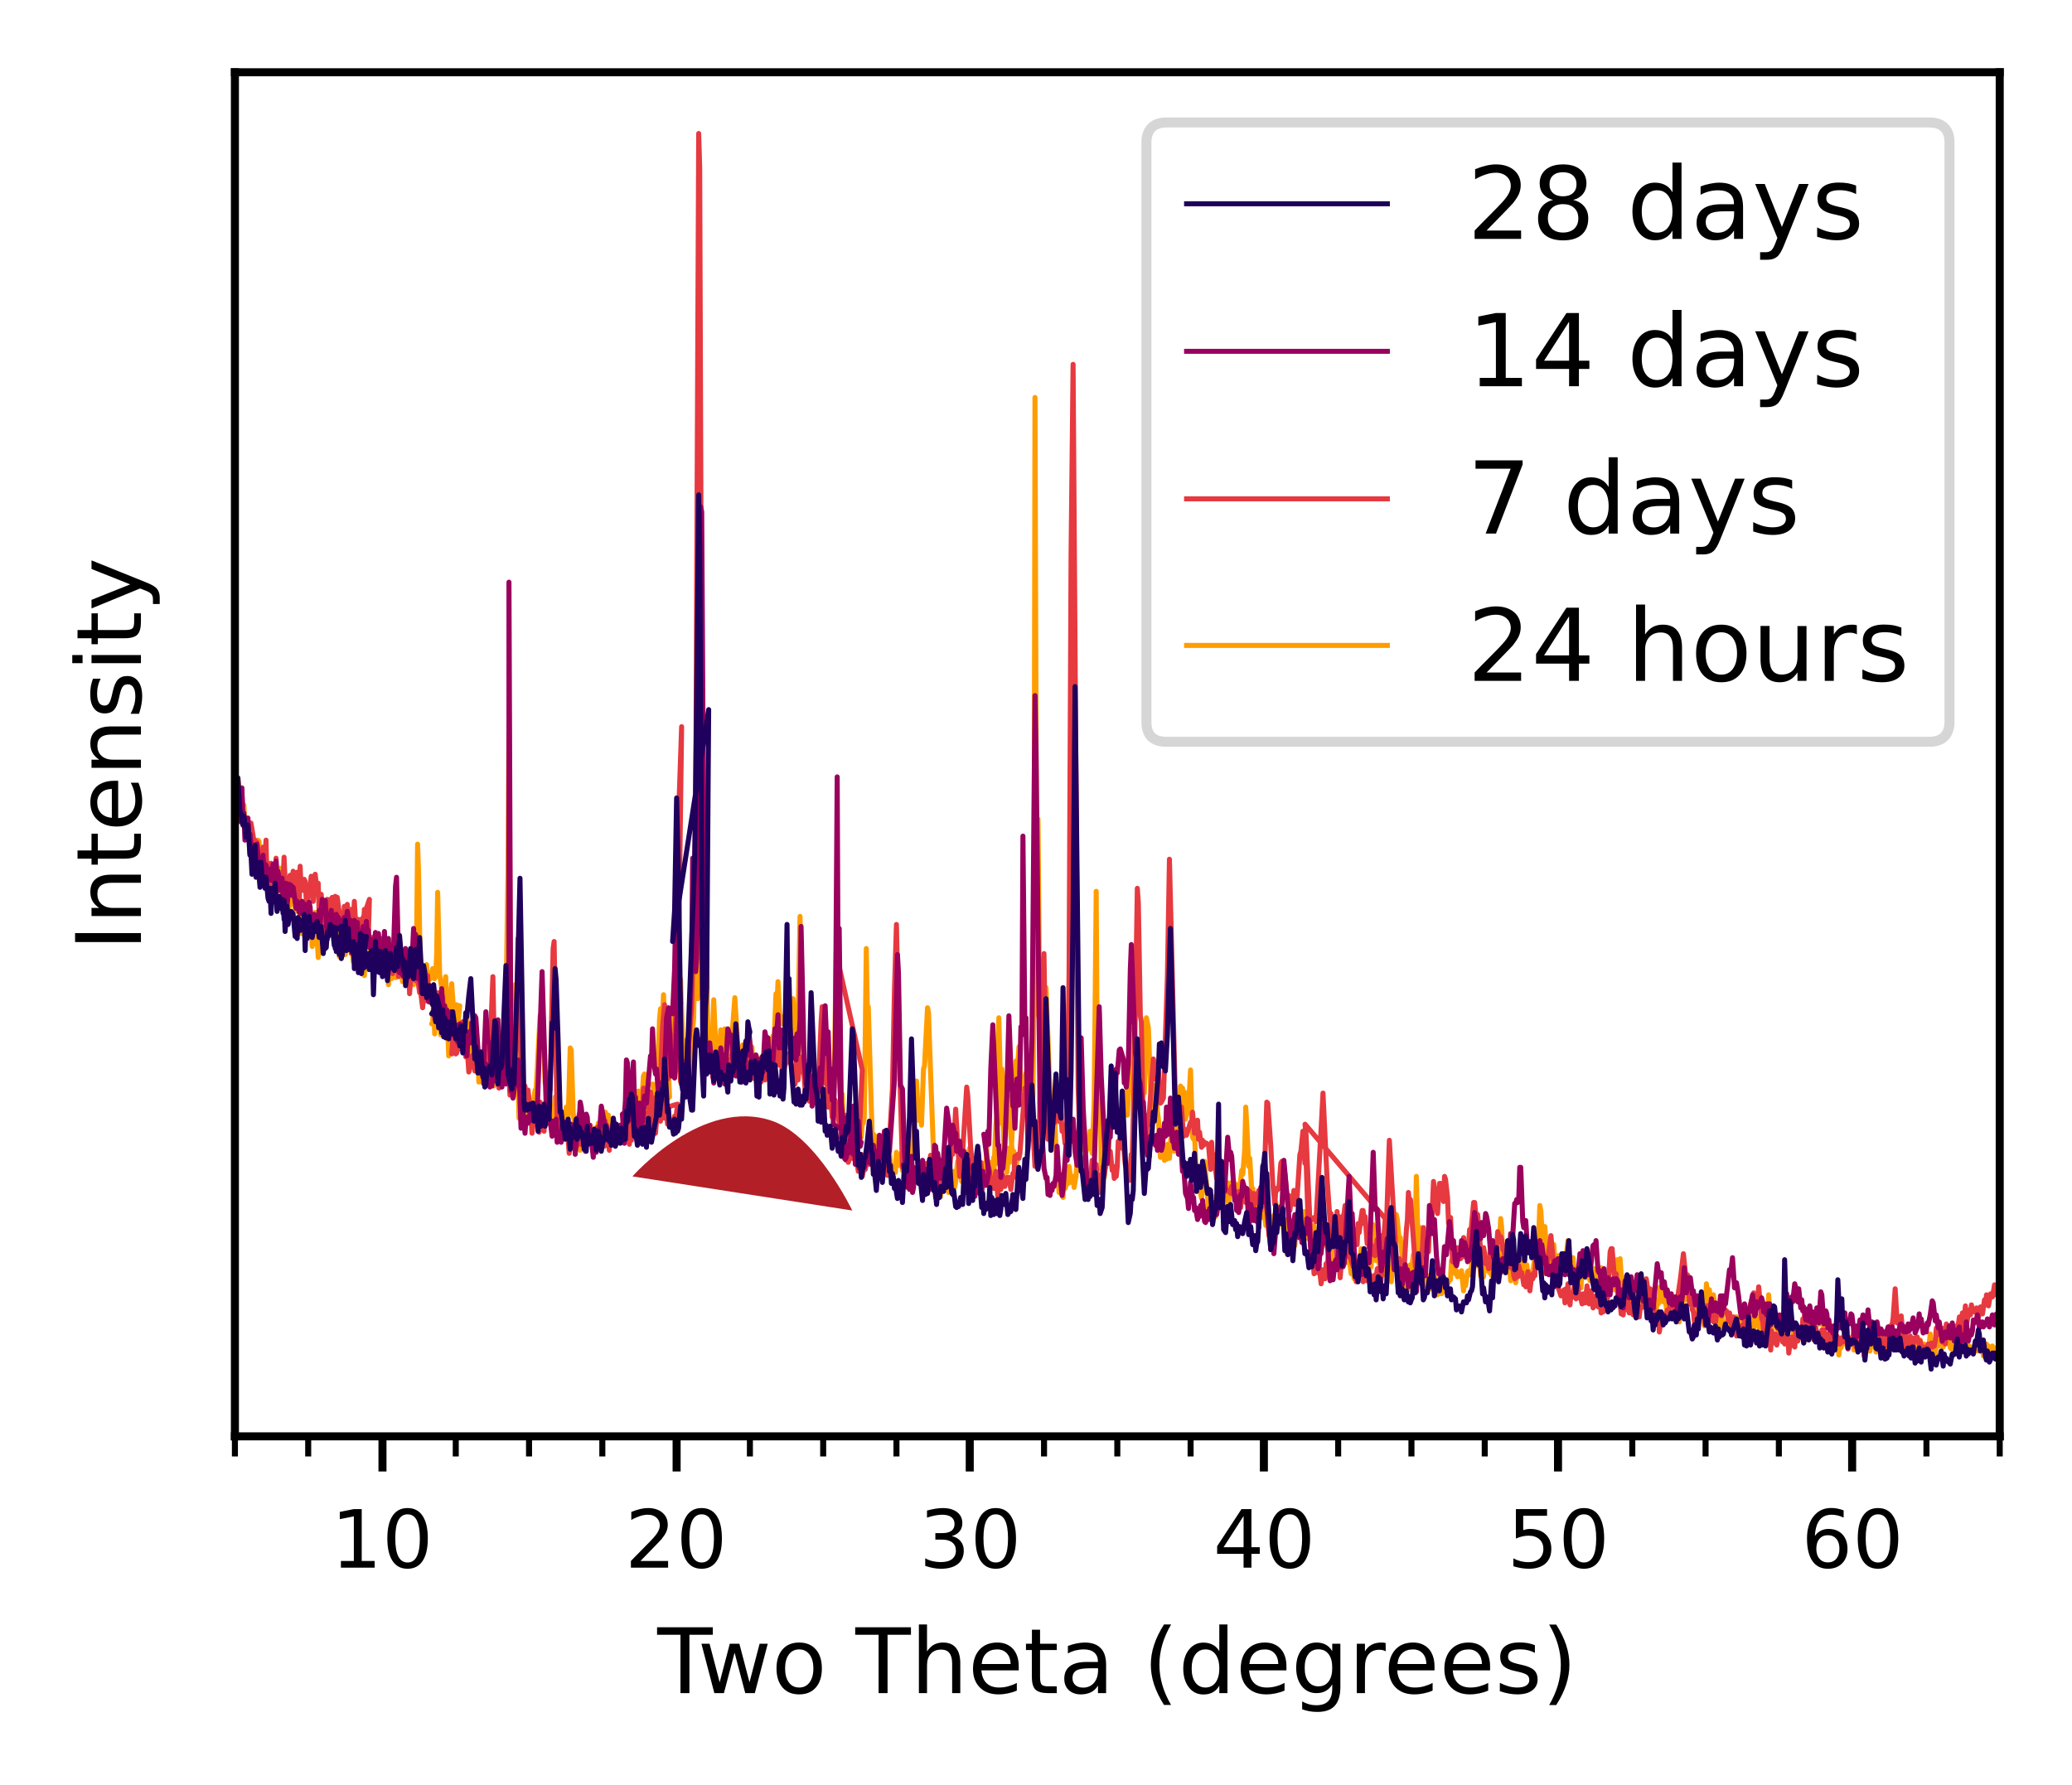 <?xml version="1.0" encoding="utf-8"?>
<!-- Generator: Adobe Illustrator 26.0.1, SVG Export Plug-In . SVG Version: 6.00 Build 0)  -->
<svg version="1.1" xmlns="http://www.w3.org/2000/svg" xmlns:xlink="http://www.w3.org/1999/xlink" x="0px" y="0px"
	 viewBox="0 0 206.4 177.8" style="enable-background:new 0 0 206.4 177.8;" xml:space="preserve">
<style type="text/css">
	.st0{fill:#FFFFFF;}
	.st1{stroke:#000000;stroke-width:0.8;stroke-linejoin:round;}
	.st2{stroke:#000000;stroke-width:0.6;stroke-linejoin:round;}
	
		.st3{clip-path:url(#SVGID_00000142873484817986644120000010325388893021476287_);fill:none;stroke:#FF9D00;stroke-width:0.5;stroke-linecap:square;stroke-linejoin:round;}
	
		.st4{clip-path:url(#SVGID_00000004543456470154014590000009648896226198998947_);fill:none;stroke:#E63940;stroke-width:0.5;stroke-linecap:square;stroke-linejoin:round;}
	
		.st5{clip-path:url(#SVGID_00000011029910917543662110000001917504091654371212_);fill:none;stroke:#9A005D;stroke-width:0.5;stroke-linecap:square;stroke-linejoin:round;}
	
		.st6{clip-path:url(#SVGID_00000091716821350435545580000016916576871348875407_);fill:none;stroke:#1F005C;stroke-width:0.5;stroke-linecap:square;stroke-linejoin:round;}
	.st7{fill:none;stroke:#000000;stroke-width:0.8;stroke-linecap:square;}
	.st8{opacity:0.8;fill:#FFFFFF;stroke:#CCCCCC;enable-background:new    ;}
	.st9{fill:none;stroke:#1F005C;stroke-width:0.5;stroke-linecap:square;stroke-linejoin:round;}
	.st10{fill:none;stroke:#9A005D;stroke-width:0.5;stroke-linecap:square;stroke-linejoin:round;}
	.st11{fill:none;stroke:#E63940;stroke-width:0.5;stroke-linecap:square;stroke-linejoin:round;}
	.st12{fill:none;stroke:#FF9D00;stroke-width:0.5;stroke-linecap:square;stroke-linejoin:round;}
	.st13{fill:#B31F27;}
</style>
<g id="Layer_1">
	<g id="figure_1">
		<g id="patch_1">
			<path class="st0" d="M0,177.8h206.4V0H0V177.8z"/>
		</g>
		<g id="axes_1">
			<g id="patch_2">
				<path class="st0" d="M23.4,143.1h175.8V7.2H23.4V143.1z"/>
			</g>
			<g id="matplotlib.axis_1">
				<g id="xtick_1">
					<g id="line2d_1">
						<g>
							<g>
								<path id="m266f532470" class="st1" d="M38.1,143.1v3.5"/>
							</g>
						</g>
					</g>
					<g id="text_1">
						<g transform="translate(32.968 156.179)scale(0.08 -0.08)">
							<g>
								<path id="DejaVuSans-31" d="M12.4,8.3h16.1v55.6L11,60.4v9l17.4,3.5h9.9V8.3h16.1V0h-42V8.3z"/>
							</g>
							<g>
								<path id="DejaVuSans-30" d="M95.4,66.4c-5.1,0-8.9-2.5-11.5-7.5c-2.6-5-3.8-12.5-3.8-22.5c0-10,1.3-17.5,3.8-22.5
									c2.6-5,6.4-7.5,11.5-7.5c5.1,0,8.9,2.5,11.5,7.5c2.6,5,3.8,12.5,3.8,22.5c0,10-1.3,17.5-3.8,22.5
									C104.4,63.9,100.5,66.4,95.4,66.4z M95.4,74.2c8.2,0,14.4-3.2,18.7-9.7c4.3-6.5,6.5-15.8,6.5-28.1c0-12.3-2.2-21.6-6.5-28.1
									c-4.3-6.5-10.6-9.7-18.7-9.7c-8.2,0-14.4,3.2-18.7,9.7c-4.3,6.5-6.5,15.8-6.5,28.1c0,12.3,2.2,21.7,6.5,28.1
									C81,71,87.2,74.2,95.4,74.2z"/>
							</g>
						</g>
					</g>
				</g>
				<g id="xtick_2">
					<g id="line2d_2">
						<g>
							<g>
								<path id="m266f532470_00000016768659403024627610000016239957358399632791_" class="st1" d="M67.4,143.1v3.5"/>
							</g>
						</g>
					</g>
					<g id="text_2">
						<g transform="translate(62.263 156.179)scale(0.08 -0.08)">
							<g>
								<path id="DejaVuSans-32" d="M19.2,8.3h34.4V0H7.3v8.3c3.7,3.9,8.8,9.1,15.3,15.6c6.5,6.5,10.5,10.7,12.2,12.6
									c3.2,3.5,5.4,6.5,6.6,9c1.3,2.5,1.9,4.9,1.9,7.2c0,3.9-1.4,7-4.1,9.5c-2.7,2.4-6.3,3.7-10.6,3.7c-3.1,0-6.4-0.5-9.8-1.6
									c-3.4-1.1-7.1-2.7-11-4.9v10c4,1.6,7.7,2.8,11.1,3.6c3.5,0.8,6.6,1.2,9.5,1.2c7.6,0,13.6-1.9,18.1-5.7
									c4.5-3.8,6.7-8.8,6.7-15.1c0-3-0.6-5.8-1.7-8.5c-1.1-2.7-3.2-5.8-6.1-9.5c-0.8-0.9-3.4-3.7-7.8-8.2
									C33.3,22.7,27.1,16.4,19.2,8.3z"/>
							</g>
							<g>
								<path id="DejaVuSans-30_00000083770137674962859620000002586501312707829681_" d="M95.4,66.4c-5.1,0-8.9-2.5-11.5-7.5
									c-2.6-5-3.8-12.5-3.8-22.5c0-10,1.3-17.5,3.8-22.5c2.6-5,6.4-7.5,11.5-7.5c5.1,0,8.9,2.5,11.5,7.5c2.6,5,3.8,12.5,3.8,22.5
									c0,10-1.3,17.5-3.8,22.5C104.4,63.9,100.5,66.4,95.4,66.4z M95.4,74.2c8.2,0,14.4-3.2,18.7-9.7c4.3-6.5,6.5-15.8,6.5-28.1
									c0-12.3-2.2-21.6-6.5-28.1c-4.3-6.5-10.6-9.7-18.7-9.7c-8.2,0-14.4,3.2-18.7,9.7c-4.3,6.5-6.5,15.8-6.5,28.1
									c0,12.3,2.2,21.7,6.5,28.1C81,71,87.2,74.2,95.4,74.2z"/>
							</g>
						</g>
					</g>
				</g>
				<g id="xtick_3">
					<g id="line2d_3">
						<g>
							<g>
								<path id="m266f532470_00000166657617058338487810000017598608427303707046_" class="st1" d="M96.6,143.1v3.5"/>
							</g>
						</g>
					</g>
					<g id="text_3">
						<g transform="translate(91.558 156.179)scale(0.08 -0.08)">
							<g>
								<path id="DejaVuSans-33" d="M40.6,39.3c4.7-1,8.4-3.1,11-6.3c2.7-3.2,4-7.1,4-11.8c0-7.2-2.5-12.8-7.4-16.7
									c-4.9-3.9-12-5.9-21.1-5.9c-3.1,0-6.2,0.3-9.4,0.9S11.1,1,7.6,2.2v9.5c2.7-1.6,5.7-2.8,9-3.6c3.3-0.8,6.7-1.2,10.2-1.2
									c6.2,0,10.9,1.2,14.1,3.7s4.9,6,4.9,10.6c0,4.3-1.5,7.7-4.5,10.1c-3,2.4-7.2,3.6-12.6,3.6h-8.5V43h8.9c4.8,0,8.6,1,11.1,2.9
									s3.9,4.7,3.9,8.4c0,3.7-1.3,6.6-4,8.6c-2.6,2-6.4,3-11.4,3c-2.7,0-5.6-0.3-8.7-0.9c-3.1-0.6-6.5-1.5-10.2-2.7v8.8
									c3.8,1,7.3,1.8,10.5,2.3s6.4,0.8,9.2,0.8c7.5,0,13.4-1.7,17.8-5.1c4.4-3.4,6.5-8,6.5-13.8c0-4-1.2-7.5-3.5-10.2
									S44.8,40.4,40.6,39.3z"/>
							</g>
							<g>
								<path id="DejaVuSans-30_00000106866665940143007940000017303227693338663841_" d="M95.4,66.4c-5.1,0-8.9-2.5-11.5-7.5
									c-2.6-5-3.8-12.5-3.8-22.5c0-10,1.3-17.5,3.8-22.5c2.6-5,6.4-7.5,11.5-7.5c5.1,0,8.9,2.5,11.5,7.5c2.6,5,3.8,12.5,3.8,22.5
									c0,10-1.3,17.5-3.8,22.5C104.4,63.9,100.5,66.4,95.4,66.4z M95.4,74.2c8.2,0,14.4-3.2,18.7-9.7c4.3-6.5,6.5-15.8,6.5-28.1
									c0-12.3-2.2-21.6-6.5-28.1c-4.3-6.5-10.6-9.7-18.7-9.7c-8.2,0-14.4,3.2-18.7,9.7c-4.3,6.5-6.5,15.8-6.5,28.1
									c0,12.3,2.2,21.7,6.5,28.1C81,71,87.2,74.2,95.4,74.2z"/>
							</g>
						</g>
					</g>
				</g>
				<g id="xtick_4">
					<g id="line2d_4">
						<g>
							<g>
								<path id="m266f532470_00000003819849821015437580000013805484128605395098_" class="st1" d="M125.9,143.1v3.5"/>
							</g>
						</g>
					</g>
					<g id="text_4">
						<g transform="translate(120.853 156.179)scale(0.08 -0.08)">
							<g>
								<path id="DejaVuSans-34" d="M37.8,64.3L12.9,25.4h24.9V64.3z M35.2,72.9h12.4V25.4H58v-8.2H47.6V0h-9.8v17.2H4.9v9.5
									L35.2,72.9z"/>
							</g>
							<g>
								<path id="DejaVuSans-30_00000147212659767009276700000012595180659651581587_" d="M95.4,66.4c-5.1,0-8.9-2.5-11.5-7.5
									c-2.6-5-3.8-12.5-3.8-22.5c0-10,1.3-17.5,3.8-22.5c2.6-5,6.4-7.5,11.5-7.5c5.1,0,8.9,2.5,11.5,7.5c2.6,5,3.8,12.5,3.8,22.5
									c0,10-1.3,17.5-3.8,22.5C104.4,63.9,100.5,66.4,95.4,66.4z M95.4,74.2c8.2,0,14.4-3.2,18.7-9.7c4.3-6.5,6.5-15.8,6.5-28.1
									c0-12.3-2.2-21.6-6.5-28.1c-4.3-6.5-10.6-9.7-18.7-9.7c-8.2,0-14.4,3.2-18.7,9.7c-4.3,6.5-6.5,15.8-6.5,28.1
									c0,12.3,2.2,21.7,6.5,28.1C81,71,87.2,74.2,95.4,74.2z"/>
							</g>
						</g>
					</g>
				</g>
				<g id="xtick_5">
					<g id="line2d_5">
						<g>
							<g>
								<path id="m266f532470_00000149356110301716352890000008886498375277130919_" class="st1" d="M155.2,143.1v3.5"/>
							</g>
						</g>
					</g>
					<g id="text_5">
						<g transform="translate(150.148 156.179)scale(0.08 -0.08)">
							<g>
								<path id="DejaVuSans-35" d="M10.8,72.9h38.7v-8.3H19.8V46.7c1.4,0.5,2.9,0.9,4.3,1.1c1.4,0.2,2.9,0.4,4.3,0.4
									c8.1,0,14.6-2.2,19.3-6.7c4.8-4.5,7.1-10.5,7.1-18.1c0-7.8-2.4-13.9-7.3-18.3c-4.9-4.3-11.8-6.5-20.7-6.5
									c-3.1,0-6.2,0.3-9.4,0.8c-3.2,0.5-6.4,1.3-9.8,2.3v9.9c2.9-1.6,6-2.8,9.1-3.6s6.4-1.2,9.9-1.2c5.6,0,10.1,1.5,13.4,4.4
									c3.3,3,4.9,7,4.9,12.1c0,5.1-1.6,9.1-4.9,12c-3.3,3-7.7,4.5-13.4,4.5c-2.6,0-5.3-0.3-7.9-0.9c-2.6-0.6-5.3-1.5-8-2.7V72.9z"
									/>
							</g>
							<g>
								<path id="DejaVuSans-30_00000126310581226739111100000008544874657387495055_" d="M95.4,66.4c-5.1,0-8.9-2.5-11.5-7.5
									c-2.6-5-3.8-12.5-3.8-22.5c0-10,1.3-17.5,3.8-22.5c2.6-5,6.4-7.5,11.5-7.5c5.1,0,8.9,2.5,11.5,7.5c2.6,5,3.8,12.5,3.8,22.5
									c0,10-1.3,17.5-3.8,22.5C104.4,63.9,100.5,66.4,95.4,66.4z M95.4,74.2c8.2,0,14.4-3.2,18.7-9.7c4.3-6.5,6.5-15.8,6.5-28.1
									c0-12.3-2.2-21.6-6.5-28.1c-4.3-6.5-10.6-9.7-18.7-9.7c-8.2,0-14.4,3.2-18.7,9.7c-4.3,6.5-6.5,15.8-6.5,28.1
									c0,12.3,2.2,21.7,6.5,28.1C81,71,87.2,74.2,95.4,74.2z"/>
							</g>
						</g>
					</g>
				</g>
				<g id="xtick_6">
					<g id="line2d_6">
						<g>
							<g>
								<path id="m266f532470_00000175324568029185887920000004707502743134730143_" class="st1" d="M184.5,143.1v3.5"/>
							</g>
						</g>
					</g>
					<g id="text_6">
						<g transform="translate(179.443 156.179)scale(0.08 -0.08)">
							<g>
								<path id="DejaVuSans-36" d="M33,40.4c-4.4,0-7.9-1.5-10.5-4.5c-2.6-3-3.9-7.2-3.9-12.4c0-5.2,1.3-9.4,3.9-12.4
									c2.6-3,6.1-4.6,10.5-4.6s7.9,1.5,10.5,4.6c2.6,3.1,3.9,7.2,3.9,12.4c0,5.3-1.3,9.4-3.9,12.4C40.9,38.9,37.4,40.4,33,40.4z
									 M52.6,71.3v-9c-2.5,1.2-5,2.1-7.5,2.7c-2.5,0.6-5,0.9-7.5,0.9c-6.5,0-11.5-2.2-14.9-6.6c-3.4-4.4-5.4-11-5.9-19.9
									c1.9,2.8,4.3,5,7.2,6.5c2.9,1.5,6.1,2.3,9.6,2.3c7.3,0,13.1-2.2,17.4-6.7c4.2-4.4,6.4-10.5,6.4-18.1c0-7.5-2.2-13.5-6.6-18
									C46.3,0.8,40.4-1.4,33-1.4c-8.4,0-14.9,3.2-19.3,9.7C9.2,14.7,7,24.1,7,36.4c0,11.5,2.7,20.7,8.2,27.6
									c5.5,6.9,12.8,10.3,22,10.3c2.5,0,5-0.2,7.5-0.7S49.9,72.3,52.6,71.3z"/>
							</g>
							<g>
								<path id="DejaVuSans-30_00000003089957402428623260000012508022063699569818_" d="M95.4,66.4c-5.1,0-8.9-2.5-11.5-7.5
									c-2.6-5-3.8-12.5-3.8-22.5c0-10,1.3-17.5,3.8-22.5c2.6-5,6.4-7.5,11.5-7.5c5.1,0,8.9,2.5,11.5,7.5c2.6,5,3.8,12.5,3.8,22.5
									c0,10-1.3,17.5-3.8,22.5C104.4,63.9,100.5,66.4,95.4,66.4z M95.4,74.2c8.2,0,14.4-3.2,18.7-9.7c4.3-6.5,6.5-15.8,6.5-28.1
									c0-12.3-2.2-21.6-6.5-28.1c-4.3-6.5-10.6-9.7-18.7-9.7c-8.2,0-14.4,3.2-18.7,9.7c-4.3,6.5-6.5,15.8-6.5,28.1
									c0,12.3,2.2,21.7,6.5,28.1C81,71,87.2,74.2,95.4,74.2z"/>
							</g>
						</g>
					</g>
				</g>
				<g id="xtick_7">
					<g id="line2d_7">
						<g>
							<g>
								<path id="maf7f545690" class="st2" d="M23.4,143.1v2"/>
							</g>
						</g>
					</g>
				</g>
				<g id="xtick_8">
					<g id="line2d_8">
						<g>
							<g>
								<path id="maf7f545690_00000026855278451915801580000011877949306455884171_" class="st2" d="M30.7,143.1v2"/>
							</g>
						</g>
					</g>
				</g>
				<g id="xtick_9">
					<g id="line2d_9">
						<g>
							<g>
								<path id="maf7f545690_00000154398595234620340270000018119930010241497781_" class="st2" d="M45.4,143.1v2"/>
							</g>
						</g>
					</g>
				</g>
				<g id="xtick_10">
					<g id="line2d_10">
						<g>
							<g>
								<path id="maf7f545690_00000144328459385250496830000013669429890019707312_" class="st2" d="M52.7,143.1v2"/>
							</g>
						</g>
					</g>
				</g>
				<g id="xtick_11">
					<g id="line2d_11">
						<g>
							<g>
								<path id="maf7f545690_00000109711775516302747070000011271405803334571690_" class="st2" d="M60,143.1v2"/>
							</g>
						</g>
					</g>
				</g>
				<g id="xtick_12">
					<g id="line2d_12">
						<g>
							<g>
								<path id="maf7f545690_00000072980087704928317320000003233040492908843657_" class="st2" d="M74.7,143.1v2"/>
							</g>
						</g>
					</g>
				</g>
				<g id="xtick_13">
					<g id="line2d_13">
						<g>
							<g>
								<path id="maf7f545690_00000128451931279704731640000002650436113488639897_" class="st2" d="M82,143.1v2"/>
							</g>
						</g>
					</g>
				</g>
				<g id="xtick_14">
					<g id="line2d_14">
						<g>
							<g>
								<path id="maf7f545690_00000158741201188406021430000002418108678278753667_" class="st2" d="M89.3,143.1v2"/>
							</g>
						</g>
					</g>
				</g>
				<g id="xtick_15">
					<g id="line2d_15">
						<g>
							<g>
								<path id="maf7f545690_00000181782568243058352100000015546763691128463781_" class="st2" d="M104,143.1v2"/>
							</g>
						</g>
					</g>
				</g>
				<g id="xtick_16">
					<g id="line2d_16">
						<g>
							<g>
								<path id="maf7f545690_00000006685183172235541380000007809407758879259053_" class="st2" d="M111.3,143.1v2"/>
							</g>
						</g>
					</g>
				</g>
				<g id="xtick_17">
					<g id="line2d_17">
						<g>
							<g>
								<path id="maf7f545690_00000020357743197358686100000001389532356081611405_" class="st2" d="M118.6,143.1v2"/>
							</g>
						</g>
					</g>
				</g>
				<g id="xtick_18">
					<g id="line2d_18">
						<g>
							<g>
								<path id="maf7f545690_00000042000464099241868620000011321353998326298015_" class="st2" d="M133.3,143.1v2"/>
							</g>
						</g>
					</g>
				</g>
				<g id="xtick_19">
					<g id="line2d_19">
						<g>
							<g>
								<path id="maf7f545690_00000085210932387638504440000010544896967915639977_" class="st2" d="M140.6,143.1v2"/>
							</g>
						</g>
					</g>
				</g>
				<g id="xtick_20">
					<g id="line2d_20">
						<g>
							<g>
								<path id="maf7f545690_00000034062020533298040210000003967678246052509355_" class="st2" d="M147.9,143.1v2"/>
							</g>
						</g>
					</g>
				</g>
				<g id="xtick_21">
					<g id="line2d_21">
						<g>
							<g>
								<path id="maf7f545690_00000135671063379398036090000006473551817199829950_" class="st2" d="M162.6,143.1v2"/>
							</g>
						</g>
					</g>
				</g>
				<g id="xtick_22">
					<g id="line2d_22">
						<g>
							<g>
								<path id="maf7f545690_00000049187625099029973970000009459745130210037915_" class="st2" d="M169.9,143.1v2"/>
							</g>
						</g>
					</g>
				</g>
				<g id="xtick_23">
					<g id="line2d_23">
						<g>
							<g>
								<path id="maf7f545690_00000052085499446017791380000001871732256688950711_" class="st2" d="M177.2,143.1v2"/>
							</g>
						</g>
					</g>
				</g>
				<g id="xtick_24">
					<g id="line2d_24">
						<g>
							<g>
								<path id="maf7f545690_00000093892863756981346610000007069495281370283191_" class="st2" d="M191.9,143.1v2"/>
							</g>
						</g>
					</g>
				</g>
				<g id="xtick_25">
					<g id="line2d_25">
						<g>
							<g>
								<path id="maf7f545690_00000058550463498965753690000016478052822973455233_" class="st2" d="M199.2,143.1v2"/>
							</g>
						</g>
					</g>
				</g>
				<g id="text_7">
					<g transform="translate(65.48 168.681)scale(0.09 -0.09)">
						<g>
							<path id="DejaVuSans-54" d="M-0.3,72.9h61.7v-8.3H35.5V0h-9.9v64.6H-0.3V72.9z"/>
						</g>
						<g>
							<path id="DejaVuSans-77" d="M48.8,54.7h9L69,12l11.2,42.7h10.6L102,12l11.2,42.7h9L107.9,0H97.3L85.5,44.8L73.7,0H63.1
								L48.8,54.7z"/>
						</g>
						<g>
							<path id="DejaVuSans-6f" d="M157,48.4c-4.8,0-8.6-1.9-11.4-5.6c-2.8-3.8-4.2-8.9-4.2-15.5s1.4-11.7,4.2-15.5
								c2.8-3.8,6.6-5.6,11.5-5.6c4.8,0,8.6,1.9,11.4,5.7c2.8,3.8,4.2,8.9,4.2,15.4c0,6.5-1.4,11.6-4.2,15.4
								C165.6,46.5,161.8,48.4,157,48.4z M157,56c7.8,0,13.9-2.5,18.4-7.6c4.5-5.1,6.7-12.1,6.7-21.1c0-8.9-2.2-16-6.7-21.1
								c-4.5-5.1-10.6-7.6-18.4-7.6c-7.8,0-14,2.5-18.4,7.6c-4.4,5.1-6.7,12.1-6.7,21.1c0,9,2.2,16,6.7,21.1
								C143,53.5,149.1,56,157,56z"/>
						</g>
						<g>
							<path id="DejaVuSans-20" d="M187.6,0"/>
						</g>
						<g>
							<path id="DejaVuSans-54_00000106139750757670667580000003204398811479890865_" d="M219,72.9h61.7v-8.3h-25.9V0h-9.9v64.6H219
								V72.9z"/>
						</g>
						<g>
							<path id="DejaVuSans-68" d="M335.3,33V0h-9v32.7c0,5.2-1,9-3,11.6c-2,2.6-5,3.9-9.1,3.9c-4.9,0-8.7-1.5-11.5-4.6
								c-2.8-3.1-4.2-7.3-4.2-12.6V0h-9v76h9V46.2c2.2,3.3,4.7,5.8,7.6,7.4c2.9,1.6,6.3,2.4,10.1,2.4c6.3,0,11-1.9,14.2-5.8
								C333.7,46.3,335.3,40.6,335.3,33z"/>
						</g>
						<g>
							<path id="DejaVuSans-65" d="M400,29.6v-4.4h-41.3c0.4-6.2,2.3-10.9,5.6-14.1s8-4.9,13.9-4.9c3.4,0,6.8,0.4,10,1.3
								s6.5,2.1,9.7,3.8V2.8c-3.2-1.4-6.5-2.4-9.9-3.1s-6.8-1.1-10.3-1.1c-8.7,0-15.6,2.5-20.7,7.6c-5.1,5.1-7.6,12-7.6,20.6
								c0,8.9,2.4,16,7.2,21.3c4.8,5.3,11.4,7.9,19.6,7.9c7.4,0,13.2-2.4,17.5-7.1C397.9,44.2,400,37.7,400,29.6z M391,32.2
								c-0.1,4.9-1.4,8.8-4.1,11.8c-2.7,2.9-6.2,4.4-10.7,4.4c-5,0-9-1.4-12-4.2s-4.7-6.8-5.2-12L391,32.2z"/>
						</g>
						<g>
							<path id="DejaVuSans-74" d="M423.6,70.2V54.7h18.5v-7h-18.5V18c0-4.5,0.6-7.3,1.8-8.6s3.7-1.9,7.5-1.9h9.2V0h-9.2
								c-6.9,0-11.7,1.3-14.4,3.9c-2.6,2.6-4,7.3-4,14.1v29.7H408v7h6.6v15.5H423.6z"/>
						</g>
						<g>
							<path id="DejaVuSans-61" d="M478.8,27.5c-7.3,0-12.3-0.8-15.1-2.5c-2.8-1.7-4.2-4.5-4.2-8.5c0-3.2,1.1-5.7,3.2-7.6
								c2.1-1.9,5-2.8,8.6-2.8c5,0,9,1.8,12,5.3c3,3.5,4.5,8.2,4.5,14.1v2H478.8z M496.7,31.2V0h-9v8.3c-2.1-3.3-4.6-5.8-7.7-7.3
								s-6.8-2.4-11.2-2.4c-5.6,0-10,1.6-13.4,4.7c-3.3,3.1-5,7.4-5,12.6c0,6.1,2.1,10.8,6.2,13.9c4.1,3.1,10.3,4.7,18.4,4.7h12.6
								v0.9c0,4.1-1.4,7.3-4.1,9.6s-6.5,3.4-11.5,3.4c-3.1,0-6.2-0.4-9.1-1.1c-3-0.8-5.8-1.9-8.5-3.4v8.3c3.3,1.3,6.5,2.2,9.6,2.8
								c3.1,0.6,6.1,1,9,1c7.9,0,13.8-2.1,17.7-6.2C494.8,45.8,496.7,39.5,496.7,31.2z"/>
						</g>
						<g>
							<path id="DejaVuSans-20_00000070097810298434755240000007971782983180296328_" d="M505.8,0"/>
						</g>
						<g>
							<path id="DejaVuSans-28" d="M568.6,75.9c-4.4-7.5-7.6-14.9-9.7-22.2c-2.1-7.3-3.2-14.7-3.2-22.3c0-7.5,1.1-15,3.2-22.3
								c2.1-7.4,5.4-14.8,9.7-22.2h-7.8c-4.9,7.7-8.5,15.2-11,22.6c-2.4,7.4-3.6,14.7-3.6,22c0,7.3,1.2,14.6,3.6,21.9
								c2.4,7.4,6.1,14.9,11,22.6H568.6z"/>
						</g>
						<g>
							<path id="DejaVuSans-64" d="M622,46.4V76h9V0h-9v8.2c-1.9-3.3-4.3-5.7-7.2-7.3c-2.9-1.6-6.3-2.4-10.4-2.4
								c-6.6,0-12,2.6-16.1,7.9c-4.1,5.3-6.2,12.2-6.2,20.8s2.1,15.5,6.2,20.8c4.2,5.3,9.5,7.9,16.1,7.9c4,0,7.5-0.8,10.4-2.4
								C617.8,52.1,620.1,49.6,622,46.4z M591.4,27.3c0-6.6,1.4-11.8,4.1-15.5s6.5-5.6,11.2-5.6s8.5,1.9,11.2,5.6
								c2.7,3.8,4.1,8.9,4.1,15.5s-1.4,11.8-4.1,15.5c-2.7,3.8-6.5,5.6-11.2,5.6s-8.5-1.9-11.2-5.6S591.4,33.9,591.4,27.3z"/>
						</g>
						<g>
							<path id="DejaVuSans-65_00000014615026820309263980000007238006019513286042_" d="M696.3,29.6v-4.4H655
								c0.4-6.2,2.3-10.9,5.6-14.1c3.3-3.2,8-4.9,13.9-4.9c3.4,0,6.8,0.4,10,1.3c3.2,0.8,6.5,2.1,9.7,3.8V2.8
								c-3.2-1.4-6.5-2.4-9.9-3.1c-3.4-0.7-6.8-1.1-10.3-1.1c-8.7,0-15.6,2.5-20.7,7.6c-5.1,5.1-7.6,12-7.6,20.6
								c0,8.9,2.4,16,7.2,21.3c4.8,5.3,11.4,7.9,19.6,7.9c7.4,0,13.2-2.4,17.5-7.1C694.2,44.2,696.3,37.7,696.3,29.6z M687.3,32.2
								c-0.1,4.9-1.4,8.8-4.1,11.8c-2.7,2.9-6.2,4.4-10.7,4.4c-5,0-9-1.4-12-4.2c-3-2.8-4.7-6.8-5.2-12L687.3,32.2z"/>
						</g>
						<g>
							<path id="DejaVuSans-67" d="M747,28c0,6.5-1.3,11.6-4,15.1c-2.7,3.6-6.4,5.4-11.3,5.4c-4.8,0-8.6-1.8-11.2-5.4
								c-2.7-3.6-4-8.6-4-15.1c0-6.5,1.3-11.5,4-15.1s6.4-5.4,11.2-5.4c4.9,0,8.6,1.8,11.3,5.4C745.7,16.5,747,21.5,747,28z
								 M756,6.8c0-9.3-2.1-16.2-6.2-20.8c-4.1-4.5-10.5-6.8-19-6.8c-3.2,0-6.1,0.2-8.9,0.7c-2.8,0.5-5.5,1.2-8.2,2.2v8.7
								c2.6-1.4,5.2-2.5,7.8-3.2c2.6-0.7,5.2-1,7.9-1c5.9,0,10.3,1.5,13.2,4.6C745.6-5.7,747-1,747,5.2v4.5
								c-1.9-3.2-4.2-5.6-7.1-7.2C737,0.8,733.5,0,729.5,0c-6.7,0-12.1,2.6-16.2,7.7c-4.1,5.1-6.2,11.9-6.2,20.3
								c0,8.5,2.1,15.2,6.2,20.3c4.1,5.1,9.5,7.7,16.2,7.7c4,0,7.5-0.8,10.4-2.4c2.9-1.6,5.3-4,7.1-7.2v8.3h9V6.8z"/>
						</g>
						<g>
							<path id="DejaVuSans-72" d="M806.2,46.3c-1,0.6-2.1,1-3.3,1.3c-1.2,0.3-2.5,0.4-3.9,0.4c-5.1,0-9-1.7-11.7-5s-4.1-8-4.1-14.2
								V0h-9v54.7h9v-8.5c1.9,3.3,4.4,5.8,7.4,7.4c3,1.6,6.7,2.4,11,2.4c0.6,0,1.3,0,2-0.1c0.8-0.1,1.6-0.2,2.5-0.4L806.2,46.3z"/>
						</g>
						<g>
							<path id="DejaVuSans-65_00000164492788179646643260000009808470333532309638_" d="M860.2,29.6v-4.4h-41.3
								c0.4-6.2,2.3-10.9,5.6-14.1c3.3-3.2,8-4.9,13.9-4.9c3.4,0,6.8,0.4,10,1.3s6.5,2.1,9.7,3.8V2.8c-3.2-1.4-6.5-2.4-9.9-3.1
								s-6.8-1.1-10.3-1.1c-8.7,0-15.6,2.5-20.7,7.6c-5.1,5.1-7.6,12-7.6,20.6c0,8.9,2.4,16,7.2,21.3c4.8,5.3,11.4,7.9,19.6,7.9
								c7.4,0,13.2-2.4,17.5-7.1C858,44.2,860.2,37.7,860.2,29.6z M851.2,32.2c-0.1,4.9-1.4,8.8-4.1,11.8c-2.7,2.9-6.2,4.4-10.7,4.4
								c-5,0-9-1.4-12-4.2s-4.7-6.8-5.2-12L851.2,32.2z"/>
						</g>
						<g>
							<path id="DejaVuSans-65_00000120520269243813456810000005602314307215930790_" d="M921.7,29.6v-4.4h-41.3
								c0.4-6.2,2.3-10.9,5.6-14.1s8-4.9,13.9-4.9c3.4,0,6.8,0.4,10,1.3s6.5,2.1,9.7,3.8V2.8c-3.2-1.4-6.5-2.4-9.9-3.1
								s-6.8-1.1-10.3-1.1c-8.7,0-15.6,2.5-20.7,7.6c-5.1,5.1-7.6,12-7.6,20.6c0,8.9,2.4,16,7.2,21.3c4.8,5.3,11.4,7.9,19.6,7.9
								c7.4,0,13.2-2.4,17.5-7.1C919.5,44.2,921.7,37.7,921.7,29.6z M912.7,32.2c-0.1,4.9-1.4,8.8-4.1,11.8
								c-2.7,2.9-6.2,4.4-10.7,4.4c-5,0-9-1.4-12-4.2s-4.7-6.8-5.2-12L912.7,32.2z"/>
						</g>
						<g>
							<path id="DejaVuSans-73" d="M971.3,53.1v-8.5c-2.5,1.3-5.2,2.3-7.9,2.9c-2.7,0.7-5.6,1-8.5,1c-4.5,0-7.8-0.7-10-2
								s-3.3-3.4-3.3-6.2c0-2.1,0.8-3.7,2.4-4.9s4.8-2.3,9.6-3.4l3.1-0.7c6.4-1.4,10.9-3.3,13.6-5.8s4-6,4-10.4c0-5.1-2-9.1-6-12.1
								c-4-3-9.5-4.4-16.6-4.4c-2.9,0-6,0.3-9.2,0.9s-6.5,1.4-10,2.6v9.3c3.3-1.7,6.6-3,9.8-3.9c3.2-0.9,6.4-1.3,9.6-1.3
								c4.2,0,7.5,0.7,9.8,2.2c2.3,1.4,3.4,3.5,3.4,6.1c0,2.4-0.8,4.3-2.5,5.6c-1.6,1.3-5.2,2.6-10.8,3.8l-3.1,0.7
								c-5.6,1.2-9.6,3-12.1,5.4c-2.5,2.4-3.7,5.8-3.7,10c0,5.1,1.8,9.1,5.5,11.9c3.6,2.8,8.8,4.2,15.5,4.2c3.3,0,6.4-0.2,9.4-0.7
								C966.1,54.8,968.8,54.1,971.3,53.1z"/>
						</g>
						<g>
							<path id="DejaVuSans-29" d="M987.1,75.9h7.8c4.9-7.7,8.5-15.2,11-22.6c2.4-7.4,3.6-14.7,3.6-21.9c0-7.3-1.2-14.6-3.6-22
								s-6.1-14.9-11-22.6h-7.8c4.3,7.5,7.6,14.9,9.7,22.2s3.2,14.8,3.2,22.3c0,7.5-1.1,14.9-3.2,22.3
								C994.7,61,991.4,68.4,987.1,75.9z"/>
						</g>
					</g>
				</g>
			</g>
			<g id="matplotlib.axis_2">
				<g id="ytick_1">
					<g id="line2d_26">
					</g>
				</g>
				<g id="ytick_2">
					<g id="line2d_27">
					</g>
				</g>
				<g id="ytick_3">
					<g id="line2d_28">
					</g>
				</g>
				<g id="ytick_4">
					<g id="line2d_29">
					</g>
				</g>
				<g id="text_8">
					<g transform="translate(14.039 94.736)rotate(-90)scale(0.09 -0.09)">
						<g>
							<path id="DejaVuSans-49" d="M9.8,72.9h9.9V0H9.8V72.9z"/>
						</g>
						<g>
							<path id="DejaVuSans-6e" d="M84.4,33V0h-9v32.7c0,5.2-1,9-3,11.6c-2,2.6-5,3.9-9.1,3.9c-4.9,0-8.7-1.5-11.5-4.6
								c-2.8-3.1-4.2-7.3-4.2-12.6V0h-9v54.7h9v-8.5c2.2,3.3,4.7,5.8,7.6,7.4c2.9,1.6,6.3,2.4,10.1,2.4c6.3,0,11-1.9,14.2-5.8
								C82.8,46.3,84.4,40.6,84.4,33z"/>
						</g>
						<g>
							<path id="DejaVuSans-74_00000140703174642510661710000017222512618011376573_" d="M111.2,70.2V54.7h18.5v-7h-18.5V18
								c0-4.5,0.6-7.3,1.8-8.6s3.7-1.9,7.5-1.9h9.2V0h-9.2c-6.9,0-11.7,1.3-14.4,3.9c-2.6,2.6-4,7.3-4,14.1v29.7h-6.6v7h6.6v15.5
								H111.2z"/>
						</g>
						<g>
							<path id="DejaVuSans-65_00000013871418664302450020000003868416851194811040_" d="M188.3,29.6v-4.4H147
								c0.4-6.2,2.3-10.9,5.6-14.1c3.3-3.2,8-4.9,13.9-4.9c3.4,0,6.8,0.4,10,1.3c3.2,0.8,6.5,2.1,9.7,3.8V2.8
								c-3.2-1.4-6.5-2.4-9.9-3.1c-3.4-0.7-6.8-1.1-10.3-1.1c-8.7,0-15.6,2.5-20.7,7.6c-5.1,5.1-7.6,12-7.6,20.6
								c0,8.9,2.4,16,7.3,21.3c4.8,5.3,11.4,7.9,19.6,7.9c7.4,0,13.2-2.4,17.5-7.1C186.1,44.2,188.3,37.7,188.3,29.6z M179.3,32.2
								c-0.1,4.9-1.4,8.8-4.1,11.8c-2.7,2.9-6.2,4.4-10.7,4.4c-5,0-9-1.4-12-4.2c-3-2.8-4.7-6.8-5.2-12L179.3,32.2z"/>
						</g>
						<g>
							<path id="DejaVuSans-6e_00000059279347803384126210000003520522741941521582_" d="M248.5,33V0h-9v32.7c0,5.2-1,9-3,11.6
								c-2,2.6-5,3.9-9.1,3.9c-4.9,0-8.7-1.5-11.5-4.6c-2.8-3.1-4.2-7.3-4.2-12.6V0h-9v54.7h9v-8.5c2.2,3.3,4.7,5.8,7.6,7.4
								c2.9,1.6,6.3,2.4,10.1,2.4c6.3,0,11-1.9,14.2-5.8C246.9,46.3,248.5,40.6,248.5,33z"/>
						</g>
						<g>
							<path id="DejaVuSans-73_00000152961954398634731750000018172823733349959049_" d="M301.3,53.1v-8.5c-2.5,1.3-5.2,2.3-7.9,2.9
								c-2.7,0.7-5.6,1-8.5,1c-4.5,0-7.8-0.7-10-2c-2.2-1.4-3.3-3.4-3.3-6.2c0-2.1,0.8-3.7,2.4-4.9s4.8-2.3,9.6-3.4l3.1-0.7
								c6.4-1.4,10.9-3.3,13.6-5.8s4-6,4-10.4c0-5.1-2-9.1-6-12.1c-4-3-9.5-4.4-16.6-4.4c-2.9,0-6,0.3-9.2,0.9
								c-3.2,0.6-6.5,1.4-10,2.6v9.3c3.3-1.7,6.6-3,9.8-3.9c3.2-0.9,6.4-1.3,9.6-1.3c4.2,0,7.5,0.7,9.8,2.2c2.3,1.4,3.4,3.5,3.4,6.1
								c0,2.4-0.8,4.3-2.5,5.6c-1.6,1.3-5.2,2.6-10.8,3.8l-3.1,0.7c-5.6,1.2-9.6,3-12.1,5.4c-2.5,2.4-3.7,5.8-3.7,10
								c0,5.1,1.8,9.1,5.5,11.9c3.6,2.8,8.8,4.2,15.5,4.2c3.3,0,6.4-0.2,9.4-0.7C296.1,54.8,298.8,54.1,301.3,53.1z"/>
						</g>
						<g>
							<path id="DejaVuSans-69" d="M318.5,54.7h9V0h-9V54.7z M318.5,76h9V64.6h-9V76z"/>
						</g>
						<g>
							<path id="DejaVuSans-74_00000168082602801967309430000013177047017668259733_" d="M355.2,70.2V54.7h18.5v-7h-18.5V18
								c0-4.5,0.6-7.3,1.8-8.6s3.7-1.9,7.5-1.9h9.2V0h-9.2c-6.9,0-11.7,1.3-14.4,3.9c-2.6,2.6-4,7.3-4,14.1v29.7h-6.6v7h6.6v15.5
								H355.2z"/>
						</g>
						<g>
							<path id="DejaVuSans-79" d="M408.2-5.1c-2.5-6.5-5-10.8-7.4-12.7c-2.4-2-5.6-3-9.7-3H384v7.5h5.3c2.5,0,4.4,0.6,5.8,1.8
								c1.4,1.2,2.9,3.9,4.5,8.3l1.6,4.1l-22.1,53.8h9.5l17.1-42.8l17.1,42.8h9.5L408.2-5.1z"/>
						</g>
					</g>
				</g>
			</g>
			<g id="line2d_30">
				<g>
					<defs>
						<rect id="SVGID_1_" x="23.4" y="7.2" width="175.8" height="135.9"/>
					</defs>
					<clipPath id="SVGID_00000110439665346369343940000010166524413916913034_">
						<use xlink:href="#SVGID_1_"  style="overflow:visible;"/>
					</clipPath>
					
						<path style="clip-path:url(#SVGID_00000110439665346369343940000010166524413916913034_);fill:none;stroke:#FF9D00;stroke-width:0.5;stroke-linecap:square;stroke-linejoin:round;" d="
						M23.4,79.7l0.2-2.1l0.1,0l0.2,1.5l0.1-0.3l0.2,3.4l0.1-2l0.1,2.2l0.1-0.5l0.1-0.4l0.1,1.9l0.1-0.4l0.1-0.4l0.1,2.1l0.1-1
						l0.1,0.3l0.1,0.4l0.1-0.5l0.2,1l0.1-1.2l0.1,0.1l0.2,3.1l0.1-1.9l0.1,1.2l0.1-1.1l0.2,1.5l0.1-0.7l0.1,2.7l0.1-2.5l0.1,1.8
						l0.1-0.1l0.1-0.4l0.1,0.1l0.2,1.4l0.1-2.2l0.1,0.1l0.1,1.8l0.2-2.1l0.2,3.2l0.1-1.9l0.1,2.8l0.1-0.3l0.1-0.5l0.1-2.1l0.2,2.7
						l0.1-0.8l0.1,0.1l0.1,0.4l0.2-2l0.1,2.7l0.1-0.1l0.2-1.3l0.1,0l0.2,2.6l0.1-2l0.1,0.3l0.1,0.2l0.1,0.9l0.1-0.5l0.1,0.7l0.1-1.1
						l0.1,1.3l0.1-0.7l0.2,1.1l0.1-0.3l0.1,0.3l0.1-1.3l0.1,0.2l0.1,1.8l0.1-0.1L30,93l0.2-2.8l0.1,2.9l0.1-2.2l0.1,0.4l0.2,1.1
						l0.1-0.2l0.1-1.5l0.2,3.6l0.1-0.8l0.1,0.5l0.2-2.1l0.2,3.5l0.2-1.7l0.1,0.4l0.1-1.8l0.1,0.6l0.1,1.3l0.1-1.3l0.1,0.7l0.2-2.6
						l0.1,1.2l0.2-2.4l0.1,3.1l0.1-1l0.2,2.1l0.2-1.1l0.1-1.1l0.1,3.5l0.1-0.3l0.1-0.2l0.1,0.4l0.1-2.5l0.1,0.9l0.1,1.5l0.1-1.4
						l0.1,1l0.1-0.4l0.1,0.3l0.1-0.9l0.1,0.1l0.2,2l0.1-0.8l0.1-1.1l0.1,2.1l0.1,0l0.1,0l0.2-0.7l0.1-1.4l0.2,2.4l0.1,0.9l0.1-2.9
						l0.2,2.3l0.1-0.6l0.1,0.4l0.2-2.2l0.2,2.8l0.1-0.1l0.2-1.2l0.1-0.3l0.1,0.4l0.1-1.5l0.2,2l0.1-2l0.1,2.1l0.1-0.5l0.1,0.4
						l0.1-1.2l0.2,3l0.2-2.3l0.1,1.7l0.1-0.5l0.1-0.3l0.1-2.5l0.1,3.2l0.1-1.1l0.1,0.7l0.1-2.3l0.1,1l0.1,1.1l0.1-0.6l0.1,1.6
						l0.1-0.7l0.2-0.3l0.1,0.1l0.1,0.7l0.1-2l0.1,1.5l0.2-1.5l0.2,2.5l0.3-4.4l0.1-9.6l0.1,2.9l0.2,11.1l0.1-1.4l0.1,1.3l0.1-1.5
						l0.1,0.3l0.2-0.7l0.1,2.1l0.1-0.8l0.1-0.1l0.1,0.2l0.2-1l0.2,1l0.1-0.2l0.1-2.2l0.1-6.2l0.2,8.2l0.4,2.6l0.2-2.4l0.2,4.5
						l0.1-2.6l0.1,1.3l0.2-2.5l0.2,2.8l0.1,0l0.2-0.7l0.1,2.1l0.2-2L43,102l0.1-0.2l0.1-1.8l0.1,3l0.1-2.5l0.1,0.4l0.1,1.3l0.1-1.4
						l0.2,2.3l0.1-0.3l0.1-0.2l0.1-0.6l0.1,0.3l0.1-0.5l0.2,0.8l0.1,2.6l0.1-3.1l0.1,1.4l0.1-1.5l0.2,1.6l0.1-0.2l0.1,1l0.1-1.1
						l0.1,0.6l0.2-2.1l0.1,1.7l0.1-0.5l0.1,0.6l0.1-0.2l0.3-2.2l0.2,1.8l0.1-0.7l0.3,2.8l0.1-0.3l0.2,1.7l0.2-1.3l0.1,2.6l0.1-2.2
						l0.2,2.2l0.1,0l0.1-0.6l0.1,0.2l0.1-0.2l0.1-0.9l0.1,0.2l0.1,0.3l0.1,0.9l0.1-2.1l0.1,0.9l0.1-0.5l0.1,2.2l0.2-3.9l0.1,0.7
						l0.1,1.9l0.1-0.8l0.1,1.5l0.1-0.8l0.1,0.3l0.1,0l0.1,0.4l0.2-3.8l0.1,0.2l0.1-0.1l0.2,2.6l0.1,0l0.2,2.7l0.1-0.7l0.1,0.7
						l0.2-1.9L50,108l0.1-1.8l0.2,1.5l0.3-21l0.1-14.5l0.2,35L51,108l0.3-9.9l0.1,0.6l0.3,12.7l0.2-1.6l0.2,0.6l0.1-1.3l0.1,2
						l0.1-1.4l0.1,1.4l0.1-1.7l0.2,2l0.1-1.5l0.1,0.3l0.1,0l0.2-1.6l0.1,0.1l0.4-7.5l0.1-0.2l0.2,1l0.2,5.9l0.1-1.1l0.2,3.5l0.1-0.6
						l0.1,2l0.1-0.8l0.1,1.1l0.1-0.4l0.2-2.3l0.1,1.6l0.1-0.8l0.1,0.4L55,112l0.1-0.4l0.1,0l0.1,1.3l0.1-0.8l0.1,0.6l0.1-0.2l0.1-1
						l0.2,1l0.2-1.3l0.1,2l0.1-0.8l0.1-2.1l0.1,0.2l0.1,0.8l0.2-6.9l0.1,0.2l0.2,6.3l0.2,1.6l0.1-0.4l0.1,1.5l0.1-1.4l0.1,0.5
						l0.1,1.9l0.2-2.1l0.2,0.6l0.1-0.8l0.1,0.1l0.2,0.7l0.1-0.8l0.2,1.2l0.1-0.9l0.2,0.8l0.1-1l0.1,1.5l0.2-2l0.1,1.5l0.1-1.2
						l0.1,1.6l0.4-3l0.2,0.9l0.1-0.6l0.1,2.4l0.1-1.7l0.1,0.8l0.2-1l0.1,0.5l0.1,1.5l0.1-1.2l0.1,1.1l0.1-0.9l0.1,1.1l0.1-1.2l0.1,0
						l0.1-0.5l0.1,0l0.1,1.2l0.1-0.6l0.1,0.4l0.1-0.4l0.1-1.4l0.1,0.6l0.2-2.2l0.2,1.8l0.1-1.5l0.1,0.9l0.3-2.1l0.2,1.8l0.1-0.1
						l0.2-3.2l0.1-0.2l0.2,2.7l0.1,1.6l0.1-0.7l0.1,0.9l0.2-1l0.1,0.8l0.1-1.8l0.1,0.2l0.2-0.6l0.1-1.1l0.2-6.4l0.1-1.1l0.1,0.2
						l0.1,0.4l0.1-2l0.2,5.7l0.2,1.4l0.1,0.8l0.1,2.3L65,108l0.1,0.4l0.1,0.6l0.1-0.8l0.1,0.7l0.2-2.1l0.1,0.8l0.1-0.4l0.1-1.5
						l0.2,2.7l0.1,0.7l0.1-1.9l0.1,0.2l0.1,2.1l0.2-3.2l0.1,0.5l0.1-2l0.2-5.2l0.4,4.2l0.2-6.4l0.1,0.2l0.2,6.3l0.2,3.9l0.1-0.4
						l0.2,0.6l0.2-3.1l0.1,2.4l0.2-4.7l0.1-1.2l0.2-10l0.2,8.1l0.2-4l0.1,0.9l0.3-15.2l0.1,4l0.1,2.1l0.2,15.6l0.2,1.3l0.1-1.1
						l0.1,1.8l0.2-5.3l0.2,4.7l0.1,0.8l0.1-0.8l0.1,1l0.2-2.7l0.1,2l0.2-1.9l0.1-0.2l0.2,1.9l0.1-0.2l0.1,0.4l0.1,1.5l0.5-6.7l0.5,8
						l0.1-1.5l0.1,1.1l0.1-2.9l0.1,1.6l0.1-1l0.1,1.3l0.1-0.4l0.1,0.2l0.1-2.7l0.1,1.1l0.1,1.3l0.1-1.2l0.2,3.1l0.1-0.9l0.1-0.3
						l0.1-0.9l0.1,0.3l0.1,1.8l0.2-1.8l0.1,0.4l0.2-0.9l0.1,1.1l0.1-2.6l0.1,1.2l0.1-1.4l0.2,1.2l0.1-0.6l0.1,1l0.1-1.8l0.1,1
						l0.2-5.2l0.1,1.2l0.1-2.4l0.2,4l0.1-0.1l0.1,0.3l0.1-0.7l0.1,0l0.1,0.5l0.2-3.3l0.1,1.2l0.4,4.7l0.1-4.9l0.1,2l0.1-1.3l0.1,3.4
						l0.1-1l0.1-0.8l0.2-10.5l0.2,10.6l0.2,4.6l0.1-0.3l0.1,0l0.2,2.3l0.2-2.5l0.1,0.5l0.1,1.6l0.1,0l0.2,0.8l0.2-1l0.1,1.2l0.1-2.3
						l0.1,0.9l0.3-5.6l0.1,0.4l0.3,5.1l0.1-0.1l0.2,2.5l0.1-0.1l0.1-1.9l0.1,1.5l0.1-1.6l0.2-13l0.1,7.6l0.1-0.3l0.3,9.4l0.1-2.6
						l0.1,2.4l0.1-0.2l0.1,0.2l0.2,2.6l0.1-2l0.1,0.3l0.2-0.4l0.1,1.4l0.2-2.2l0.2,2.5l0.1-1.9l0.1,1.2l0.1-1.2l0.2,1.6l0.1-1.6
						l0.1,0.2l0.1-0.6l0.2-16.8l0.1,6.1l0.1-0.3l0.4,13.3l0.1-0.6l0.1,0.1l0.1,1.9l0.1,0l0.1-1l0.1,0.1l0.1,1l0.1-1.3l0.1,1.1
						l0.2-1.5l0.1,0.3l0.1,0.8l0.1-0.5l0.1,1.1l0.1-1.5l0.2,2.1l0.2,1.4l0.1-0.3l0.2,0l0.1-2l0.1,0.8l0.1,0.5l0.1-0.9l0.1,0.7l0.1-1
						l0.1,1.7l0.2-2.8l0.2,1.3l0.1,0l0.1,0.4l0.1-0.1l0.1-0.8l0.1,0.5l0.3-2.9l0.2-4.5l0.2,3.9l0.1-0.7l0.1,0.3l0.1,0.9l0.2-5.6
						l0.1-0.3l0.3-5.8l0.1,0.5l0.2,5.8l0.3,8.2l0.1-0.2l0.2,2.7l0.1-0.9l0.1,0.9l0.1-0.7l0.1,2.5l0.1-2.3l0.1,0.8l0.1,0.6l0.2-1.7
						l0.3,2.2l0.1-0.6l0.1,0l0.1,0.3l0.2-1.8l0.1,1.6l0.1-0.5l0.2-2.1l0.1,1.3l0.1-0.6l0.1,0.2l0.1,1.1l0.2-1.9l0.1-1.1l0.1,2
						l0.2-1.4l0.1-0.1l0.1-0.8l0.1,2.7l0.1-0.3l0.1,0.3l0.1-1l0.1,1l0.1-0.2l0.1,0.2l0.1-0.4l0.1,1.1l0.1-0.2l0.2,0.4l0.1-0.5
						l0.1-1.6l0.1,0.4l0.1,1.5l0.1-3.5l0.1,2.6l0.1-0.8l0.1,0.4l0.2-0.7l0.1,1.6l0.1-2.1l0.1,0.3l0.1,0l0.2-4.3l0.2,0.6l0.2-5.4
						l0.1,0.7l0.1,0.5l0.1,1.8l0.1-0.1l0.1-0.2l0.1,0l0.1,0.2l0.2,3.7l0.2,2.3l0.1-0.7l0.2,1.5l0.2-1L96,117l0.1,1.5l0.1-1l0.1,1.2
						l0.2-2.5l0.1,1.8l0.1-0.9l0.1,0.1l0.1,0l0.1,1.5l0.2-1.5l0.2,1.5l0.1,0l0.1-1.6l0.1,1.6l0.2-2l0.1,0.6l0.1-0.1l0.2-0.2l0.1-0.6
						l0.1,0.6l0.2-1.2l0.1,1.2l0.1-0.5l0.1,0.5l0.2-4.9l0.1-0.9l0.2-9.8l0.2,8.2l0.1-2l0.2,6.3l0.2,1.2l0.1,1.7l0.2-2.4l0.1,1.4
						l0.1-0.5l0.3-5.8l0.2-3.8l0.1,0.1l0.1,0l0.1-1.5l0.2,3.6l0.1-0.6l0.1,1.2l0.1-0.2l0.2-1.4l0.2,4l0.1,1.1l0.1-1.5l0.1,0.9
						l0.1-0.3l0.1-2.2l0.1-9.8l0.1-59.5l0.2,61.5l0.1-19.5l0.3,32.6l0.1-0.8l0.3-14.3l0.1-0.7l0.5,13.2l0.1-0.2l0.1-0.5l0.1,0.3
						l0.1,0.8l0.2,5.2l0.1,0.2l0.1,1.4l0.1-0.7l0.1,0.4l0.1-0.7l0.1,1.5l0.1-2.7l0.1,1.8l0.1-0.3l0.1-0.7l0.1,0.5l0.1-1.7l0.2,1.6
						l0.2-0.6l0.1,1.1l0.2-1.2l0.2-3.4l0.1,1.1l0.1-2.3l0.1,2.1l0.2-2l0.1-0.4l0.2,2.5l0.1-1.3l0.2,1l0.1-1.7l0.2,2.2l0.2-5.1
						l0.2-21l0.1,16.3l0.1-0.5l0.1-3.7l0.2,15.6l0.2-0.7l0.1,1.5l0.2-2.9l0.2,0.8l0.3-5.7l0.1-0.2l0.1-2.2l0.1,0.6l0.2,3.5l0.1,0.6
						l0.1-0.3l0.1,0.9l0.1-0.1l0.1-0.2l0.1-1.6l0.1,0.5l0.2-1.1l0.1-1.2l0.1,2.4l0.5-7.8l0.1-0.8l0.4,3.1l0.1,3l0.1-0.3l0.1,0.6
						l0.1-1l0.1,1.5l0.1-1.2l0.1,0.7l0.2-7.5l0.2,1l0.3,8.2l0.1-1.3l0.1,0.8l0.2-2l0.2,2.6l0.1,0.8l0.2,3.8l0.1,0l0.2-1.1l0.1,1.4
						l0.1-0.7l0.1,0.6l0.1-1.5l0.1,0.1l0.1,1.3l0.2-2.7l0.1,1.7l0.1-1l0.1,1.3l0.2-2.3l0.1,1.9l0.2-3.9l0.1-2.2l0.1,1.7l0.1-1.5
						l0.1,0.9l0.1-0.5l0.1,2.7l0.1-0.4l0.1-0.2l0.1-0.6l0.2-3.7l0.2,6.7l0.1,0.2l0.1-0.5l0.2,5l0.1-0.2l0.2,0.6l0.2,1l0.3-3.7
						l0.4,4.8l0.1-0.7l0.2-0.7l0.3,1.9l0.1,0.2l0.1-1.8l0.2,1l0.1-0.1l0.2-1l0.1-0.8l0.1,0.4l0.2,0.2l0.1-1.3l0.2,2.4l0.1-2.3
						l0.1,1.2l0.2-1.4l0.2,0.2l0.1,1.7l0.1-0.7l0.1-0.1l0.1-0.8l0.1,0.5l0.2-1.9l0.1,0.4l0.2-2.5l0.1-4.2l0.1,1.7l0.2,4.2l0.1-0.8
						l0.2,3.2l0.1-0.2l0.1,2.9l0.1-2l0.1,1.2l0.1-0.5l0.1-0.8l0.2,0.8l0.1-1.1l0.1,0.3l0.1,2.1l0.1-1.2l0.2,2l0.2-0.8l0.1,1.8
						l0.1-0.2l0.1-1.3l0.1,1l0.2-1.5l0.1,1l0.1-2.3l0.2,2.6l0.1-1.6l0.1,0.5l0.1-0.9l0.1,0.2l0.1,1.4l0.1-0.3l0.1-0.2l0.2,3.4
						l0.1-1.4l0.1,1l0.2-1.1l0.1,0.4l0.2-2.2l0.1,2.5l0.2-2.7l0.2,0.7l0.1,0l0.1-0.3l0.1,0.7l0.2-1.8l0.2,1.9l0.1,0l0.1,0.8l0.1-0.3
						l0.1-0.4l0.1,0.2l0.1,0.6l0.1-0.4l0.1-1l0.1,1l0.1-0.4l0.2,0l0.1,1.1l0.1-2.1l0.2,1.5l0.2-0.6l0.3,1.6l0.2-0.8l0.1,0l0.2,2.4
						l0.1,0.1l0.1-0.4l0.1,0.3l0.1-0.1l0.1,0.2l0.2-1.6l0.1,0.6l0.2-1.8l0.1,1.3l0.1-0.4l0.1,0.4l0.2,1.1l0.1,0.3l0.1-0.5l0.2,1.6
						l0.1-0.2l0.1-0.2l0.1,0.9l0.1-0.2l0.1,0.2l0.2-1.3l0.1,0.3l0.2-2l0.2,1.4l0.1,1.3l0.2-1.6l0.1-0.1l0.1,2.1l0.1-0.6l0.1-1.5
						l0.1,0.8l0.2-4.2l0.3,3.6l0.1-0.9l0.2,1.1l0.1,2l0.1-0.7l0.2-0.9l0.1,0.8l0.1-1.4l0.1,0.9l0.1-0.8l0.1,1.7l0.1-0.7l0.2,1
						l0.5-6.7l0.1,0.5l0.2,2.1l0.1-0.3l0.2,2.1l0.2,1.8l0.1,1.4l0.2-1.6l0.1,1.5l0.2-2.5l0.1,0.7l0.2-1.7l0.1,1.3l0.2-9.1l0.2,8.3
						l0.1-0.4l0.1-2.8l0.2,4.6l0.1-0.3l0.2,1.5l0.1-0.8l0.1,0.2l0.1-0.4l0.1,0.3l0.1-0.1l0.1,1.1l0.1-1.8l0.1,1.4l0.1-0.8l0.1,1
						l0.1-0.8l0.1,1.6l0.1-0.6l0.1-0.4l0.2,0.9l0.1-1.7l0.1,1.5l0.1-1l0.1,1l0.2-0.8l0.2-0.3l0.1-0.1l0.1-1.9l0.1,0.8l0.2-0.7
						l0.1,1.2l0.1-0.3l0.1,0.6l0.1-0.2l0.1-0.1l0.1,0.3l0.1-0.6l0.2,2l0.1-1.4l0.1,0.9l0.2-1.4l0.1-0.1l0.1,0.4l0.2-0.8l0.1-1.3
						l0.1,0.4l0.2,0.7l0.1,0.1l0.1-0.3l0.1,0.2l0.1-0.3l0.1,1.4l0.2-1.2l0.1,1.3l0.1-2.5l0.1,1.5l0.1-0.1l0.1,0.5l0.1-1.6l0.1,1.8
						l0.1-1.7l0.1,2l0.1-1.2l0.1,0.3l0.2,0.6l0.1-1.6l0.1,0.4l0.1,0.4l0.2-4.6l0.1,0.9l0.1,2.9l0.1-1l0.1,0.6l0.1-0.7l0.1,0.1
						l0.2,2.3l0.1,0.1l0.1,1l0.2-1.8l0.1,0.4l0.2,1.6l0.2-1.3l0.1,0.6l0.3-1.5l0.2,1.3l0.1-0.6l0.1,0.5l0.1-0.8l0.2,1.6l0.2-0.9
						l0.1,0.6l0.7-4.4l0.1-2.8l0.1,0.5l0.2,3.4l0.1-0.8l0.1-1l0.3,3.7l0.1-1.2l0.2,1.6l0.2-2l0.1-0.3l0.1,2.3l0.1-0.8l0.1,0.1
						l0.1-0.5l0.2,1.5l0.1-1.2l0.2,1.5l0.2-1.4l0.1,0l0.2-1.9l0.1,2.2l0.1-0.1l0.1,0l0.1,1l0.1-1.4l0.2,2.5l0.1-0.1l0.1-1.4l0.1,2.1
						l0.1-0.9l0.1-0.1l0.1,0.9l0.1-1.9l0.1,0.9l0.1-0.9l0.1,0.3l0.1,0.6l0.2-0.8l0.1,0.2l0.1,0.9l0.1,0l0.3-1.2l0.1,0.1l0.1,1
						l0.1-0.6l0.1,0.2l0.1-0.3l0.1,0.7l0.1-1.2l0.1,2.3l0.1-0.4l0.1-0.2l0.1-0.7l0.2,1.1l0.1-0.6l0.1,0.6l0.1-0.8l0.1,0.2l0.3,0.7
						l0.3-3l0.1,0.6l0.2-0.7l0.2,3l0.2-1.1l0.2,1.8l0.1-0.1l0.1-0.2l0.1,0.2l0.1-0.2l0.1,1.5l0.1-0.5l0.1,0.1l0.2-0.6l0.1,0.4l0.1-1
						l0.1,0.4l0.1-0.5l0.1,1.5l0.1-0.6l0.1-2l0.1,1.7l0.1-0.9l0.1,1l0.1-0.3l0.2,0.8l0.1-1.4l0.2,2l0.1-1.7l0.2,1.3l0.2,0.5l0.1-1
						l0.1,0.4l0.1-0.2l0.1-1.5l0.1,0.2l0.2,1.3l0.1-0.3l0.1,0l0.2,1.6l0.1-1l0.1,0.3l0.1,0.4l0.1-0.9l0.1,0.5l0.1-0.3l0.2,1.2
						l0.1-0.8l0.1,1l0.1-1.9l0.1,2.2l0.2-1.9l0.1,0.3l0.2-1l0.1,0.4l0.2-0.7l0.2-0.2l0.4,1.2l0.1-0.4l0.2,1.7l0.1-1.1l0.1,0.5
						l0.1,0.2l0.1,0l0.2-0.8l0.2,2.2l0.2-4.2l0.2,1.6l0.1-1l0.1,1.3l0.1-0.5l0.1,0.7l0.1-1l0.2,1.5l0.1-0.5l0.2,1.1l0.1,1.2l0.1-0.5
						l0.1-1.2l0.2,1.6l0.1,0.2l0.1-0.7l0.1,0.4l0.1-0.4l0.1,0.6l0.1-0.2l0.2,0.8l0.1-0.4l0.1-1.1l0.1,1l0.2-1.2l0.1,0.9l0.1-0.3
						l0.2-0.5l0.2,0.9l0.1-0.5l0.1,0.7l0.1-0.1l0.2-1.4l0.2,1l0.1,0l0.1-1l0.1,0.1l0.1,1.5l0.1-0.4l0.1-1.2l0.1,0.5l0.1-0.2l0.2,1.2
						l0.1-0.3l0.1,0.1l0.1-0.1l0.2,0.6l0.1,0.1l0.1-0.2l0.1-0.8l0.1-2.8l0.2,2.9l0.1-0.3l0.1,0.6l0.1-0.4l0.1-0.9l0.2,1.4l0.1,0.3
						l0.1-0.8l0.1,1l0.2-1.7l0.2,1.8l0.1-0.9l0.1,0.1l0.2-0.2l0.1,0.3l0.1-0.4l0.1,0.6l0.1-0.1l0.1,0l0.1,1.1l0.2-0.7l0.2,0.8
						l0.1-0.5l0.1,0.2l0.1-0.6l0.1,0.1l0.2,1.1l0.1-1.1l0.1,0.8l0.1-0.3l0.2-1.4l0.1,0.4l0.1-1.2l0.1,1.4l0.2-1.2l0.2,0.4l0.1,0.4
						l0.2-1.4l0.1,1.3l0.1-0.4l0.1-0.9l0.2,1.8l0.1-0.2l0.2-1l0.2,0.9l0.1-0.1l0.1,0.2l0.2,1h0.1l0.1,0.7l0.2-0.6l0.2,1.7l0.1-1.7
						l0.1,1l0.2-0.7l0.1,0.3l0.1-0.6l0.1,0.5l0.1-0.1l0.1-0.4l0.2,0.6l0.1-0.6l0.1,0.6l0.1-0.7l0.1,1.3l0.1-1.3l0.1,0.4l0.2,0.8
						l0.2-0.6l0.2,0.7l0.1-0.4l0.1-1.1l0.1,0.4l0.1-0.4l0.2,1.3l0.1-1l0.1,1.3l0.1-0.9l0.1,0.2l0.1-0.1l0.1,0.3l0.1-0.3l0.1,0.9
						l0.1-0.3l0.1-0.4l0.2,0.4l0.1-0.2l0.1,0.4l0.2-1.5l0.1,1.3l0.2-1l0.1,0.5l0.2-1.3l0.1,0.8l0.1-1.3l0.2,2.1l0.1-1.6l0.1,1.8
						l0.1-0.7l0.1,0.8l0.2-1.5l0.1,0.5l0.1,0.8l0.2-1.2l0.2,1.1l0.1-0.1l0.1-0.6l0.2,1.2l0.2-1.1l0.2,0.8l0.2-0.3l0.2,0.4l0.1-0.1
						l0.1-0.9l0.1,1.2l0.1-0.6l0.1,0.4l0.1-0.6l0.1,0.5l0.1-0.3l0.1,0l0.1,0l0.1-0.2l0.1-1l0.1,1.6l0.1-0.6l0.1,0.2l0.1-0.2l0.1,1.2
						l0.2-2.6l0.2,1.6l0.1-0.7l0.1,0.2l0.2,0.6l0.1-0.8l0.1,0.2l0.1-0.2l0.1,0.4l0.1-0.5l0.2,1l0.1,0.1l0.1-0.8l0.1,0.1l0.2-0.6
						l0.2,1.3l0.2-1.6l0.1,0.1l0.1-1.5l0.2,2.2l0.1,0.2l0.1-1l0.1,0.2l0.1,1.6l0.1-0.6l0.1,0.6l0.2-0.4l0.1,0.1l0.1,0.3l0.1-0.2
						l0.1,0.2l0.1-1.1l0.1,1.1l0.1-0.2l0.2-0.5l0.1,0.5l0.1-0.3l0.1,1l0.1-0.4l0.2-0.8l0.1,0.7l0.1-0.5l0.1,0.2l0.1,0.9l0.2-1.1
						l0.1,0.4l0.1,0l0.2-0.2l0.2,1l0.3-1.3l0.1,0.8l0.2-1.7l0.1-0.1l0.1-0.4l0.1,0.1l0.2,0.8l0.1-0.2l0.2-0.8l0.2,1.8l0.5-1.3
						l0.2-4.2l0.1,3.9l0.1,0l0.1,1l0.1-0.3l0.2-3.1l0.3,3.6l0.2-1.2l0.1,0l0.1-0.3l0.1,0.3l0.2-0.5l0.1,0.6l0.1-1.2l0.1,0.3l0.2-0.2
						l0.1,0.2l0.1-0.3l0.1,0.2l0.1-0.8l0.1,0.7l0.1-0.1l0.2-1.9l0.1,1l0.1-0.4l0.1-0.5l0.1,1.3l0.1-0.4l0.2-1.5l0.1-0.3l0.1,0.9
						l0.1-1.1l0.1,0.3l0.2-1.2l0.1,0.7l0.1-1l0.1,0.4l0.1,0.3l0.1-0.3l0.1-1.3l0.2,1.4l0.1-1.3l0.1,1l0.1-1l0.1,0.9l0.1-1l0.1,0.4
						l0.2,1.5l0.1-0.1l0.2-0.9l0.2,1.5l0.2-1.4l0.2,1.8l0.2-1l0.2,0.8l0.2,0.3l0.1-0.3l0.1,0.6l0.2-0.9l0.1,0.8l0.1-0.2l0.1,0.1
						l0.2,1l0.1-1.5l0.1,1l0.1-0.4l0.1-0.3l0.1,1.5l0.1-0.2l0.1-0.1l0.1-0.7l0.1,0.9l0.1-0.2l0.1-0.6l0.2,1.3l0.1,0l0.1-0.3l0.2,1.1
						l0.2-0.8l0.1,1.1l0.1-1.1l0.1,1l0.1-0.9l0.2,2l0.1-2.1l0.1,0.9l0.2,1.2l0.1-1l0.2,1.4l0.1-0.2l0.2,0.2l0.1-0.5l0.2,1.2l0.1-1.4
						l0.1,1l0.1-0.3l0.1-0.3l0.1,1.9l0.1-0.7l0.1,0.2l0.2-0.8l0.1,0.6l0.1-0.1l0.2-2.2l0.4,2.1l0.1-1.7l0.2,2l0.2-0.5l0.2,0.3
						l0.1,0.1l0.1-0.3l0.1,0.6l0.2-0.5l0.2,0.8l0.1-0.6l0.1,0.9l0.1-1.3l0.1,0.4l0.1-0.4l0.2,0.8l0.1-0.9l0.1,1.2l0.1-1l0.2,1.9
						l0.2-1l0.1-0.2l0.2,0.8l0.1-0.8l0.1,0.8l0.1-1.7l0.1,1.4l0.1-0.1l0.1,0.6l0.1,0l0.1-0.4l0.2,0.6l0.1-0.6l0.1,0l0.1-0.2l0.1,1.2
						l0.2-1.5l0.2,1.2l0.1,0.1l0.2-1.3l0.1,0.7l0,0"/>
				</g>
			</g>
			<g id="line2d_31">
				<g>
					<defs>
						<rect id="SVGID_00000059285412255966752020000012291346011609591989_" x="23.4" y="7.2" width="175.8" height="135.9"/>
					</defs>
					<clipPath id="SVGID_00000064331632374214883660000006125219337937516979_">
						<use xlink:href="#SVGID_00000059285412255966752020000012291346011609591989_"  style="overflow:visible;"/>
					</clipPath>
					
						<path style="clip-path:url(#SVGID_00000064331632374214883660000006125219337937516979_);fill:none;stroke:#E63940;stroke-width:0.5;stroke-linecap:square;stroke-linejoin:round;" d="
						M23.4,80.1l0.1-1.2l0.1,2.1l0.1-0.9l0.2,1.1l0.2-2l0.2,3.1l0.1-0.2l0.2,0.9l0.2-0.4l0.1,2.5l0.1-0.7l0.1-0.2l0.2,1.1l0.1-0.9
						L25,82l0.1,3l0.1,0l0.2-1.3l0.1,1.8l0.1-1.6l0.2,2.4l0.1-0.3l0.1,0.7l0.2-2.3l0.1,2.3l0.2-3l0.1,4.4l0.1-1.2l0.1,0.4l0.2-1.3
						l0.1,2.9l0.2-1.8l0.1,0.3l0.1-1.9l0.1,3.3l0.1-0.5l0.2-1l0.1-0.1l0.1,0.6l0.1-0.2l0.1-2.2l0.2,4.5l0.2-1.7l0.2-1l0.1,1.5
						l0.1-0.4l0.1-1.5l0.2,3l0.2-2.9l0.2,3.6l0.1-4.2l0.1,2.3l0.1-0.4l0.1,0.5l0.1-1.1l0.1,0.2l0.2,3.4l0.1-2.8l0.1,0.6l0.2-1.7
						l0.2,2.5l0.2-2.7l0.2,1.8l0.1-0.9l0.1,3.2l0.2-2.1l0.2,3l0.2-2.2l0.1,1l0.1-1.3l0.1,1.5l0.1-0.6l0.1-0.9l0.1,1l0.1-1.2l0.2,1.7
						l0.1-1.8l0.1,2.9l0.1-2.8l0.1,0.8l0.3,2.3l0.1-0.7l0.1,0.7l0.1-2.2l0.1,3l0.2-3.2l0.2,2.1l0.2-1.6l0.1,2.1l0.1-0.8l0.1-2.1
						l0.2,3.4l0.1-0.6l0.1-1l0.2,0.9l0.2-1l0.1,1l0.1-1.9l0.1,1.7l0.1-1.6l0.2,2.4l0.1-3.5L35,95l0.2-1.4l0.1-0.4l0.1,0.3l0.3-1.1
						l0.2,2.9l0.1-1l0.1,1.3l0.1-2l0.1,0.5l0.1-1.3l0.1,0.5l0.1,0.8l0.2-0.8l0.1,1.1l0.1-1l0.1,2.3l0.1-0.7l0.1-1.7l0.1,2.9L37,95
						l0.1,0.7l0.1-1.6l0.1,1.8l0.1-2.2l0.1,1.1l0.1-1.2l0.2,2.1l0.2-2.2l0.1,2l0.2-1.6l0.1,2.5l0.1-0.6l0.1,1.1l0.1-1.5l0.1,0.5
						l0.1,0.8l0.1-2.1l0.1,2.4l0.1-1.4l0.1,0l0.1,0l0.1-0.9l0.2,2.6l0.1-1.5l0.1,0.7l0.1-0.9l0.1,1.2l0.1-0.5l0.1,0.9l0.1-1.4l0.1,1
						l0.1-0.6L40,97l0.1-0.4l0.2,0.3l0.1-1.8l0.2,1.3l0.1-0.8l0.1,3.4l0.1-1.4l0.1-2.6l0.2,2.1l0.1-0.1l0.1,0.7l0.1-0.5l0.1,0.3
						l0.2,1.4l0.1-0.1l0.2,1.6l0.1-1l0.1-2.7l0.2,3l0.1-2.5l0.1,2.4l0.1-0.9l0.1,1.2l0.1-1.2l0.3,2.8l0.1-1.7l0.1,0l0.1-0.9l0.1,0.2
						l0.1,1.7l0.1-0.8l0.1,0.5l0.1-1.2l0.2,3.3l0.1-2l0.1,0.3l0.2,2.3l0.1-1.7l0.1,1.7l0.1-0.2l0.2-1.3l0.2,2.1l0.1,0.2l0.2-1.8
						l0.2,2.3l0.2-2.7L45,105l0.1-1.5l0.1,0.3l0.1-0.1l0.1,1.3l0.1-0.1l0.1-0.4l0.1-1.1l0.1,0.7l0.1-0.4l0.1,0.8l0.2-1.3l0.2,2.1
						l0.1-1.4l0.2,2.9l0.1-0.4l0.2-1.2l0.1,0.3l0.1-0.5l0.1,1.7l0.1-0.4l0.1-0.6l0.1,0.7l0.1-1.2l0.2,1.7l0.1-0.2l0.2,0.7l0.2-1.3
						l0.2-0.4l0.2-3.9l0.1,0.5l0.2-5l0.2,10.1l0.2-0.8l0.2,1.8l0.1-0.4l0.2-1.3l0.2-1.2l0.2-1.9l0.2,0.8l0.2,4.7l0.1-1.2l0.1,1.2
						l0.2-2.1l0.2-2.6l0.2-10.9l0.4,15.8l0.1-0.4l0.1,1.2l0.1-1.9l0.1,1.2l0.1,0l0.1-0.8l0.2,1.8l0.1,0.7l0.1,1.8l0.2-1.7l0.1,0.2
						l0.1,0.2l0.1-0.4l0.2,1.6l0.1-3l0.1,1.3l0.1,0.2l0.1-1.1l0.1,2.5l0.1-2.1l0.1,0.6l0.1,0.4l0.2-3.8l0.1,0.8l0.3-14.1l0.1-0.7
						l0.3,17.6l0.1-0.3l0.2,2l0.1-1.4l0.2,1.5l0.1-0.3l0.1,0.2l0.1-0.1l0.1-0.8l0.2,2.7l0.2-2l0.2,0.6l0.2-1l0.2,1.6l0.1-0.9
						l0.1-2.2l0.1,3l0.1-0.6l0.2-0.6l0.2,1.9l0.2-1.8l0.1,0.8l0.2-1.6l0.2,1.6l0.2,0.2l0.1-1.2l0.1,1.2l0.1-1.6l0.1,0.7l0.1,0.8
						l0.1-0.3l0.1-0.6l0.1,1.1l0.1-0.4l0.1,0.6l0.1-2.5l0.2,2.3l0.1-0.4l0.1,1l0.1-2.1l0.1,0.1l0.1-0.5l0.1,1.6l0.1-0.9l0.1,1.1
						l0.1-1.3l0.1,0.3l0.3,0.9l0.1-1.4l0.1,1.1l0.1-0.1l0.2-1.5l0.1,0.9l0.2-1.6l0.1,2.8l0.1-2.2l0.1,1.8l0.1-0.4l0.2-1.5l0.1,1.6
						l0.1-0.2l0.1,0.8l0.1-1.6l0.1,1.5l0.1-0.4l0.1-0.9l0.1,1.2l0.2-2.5l0.2,2.5l0.2-0.1l0.2-2l0.1,1.3l0.2-1.9l0.2,1.9l0.2-2.4
						l0.1,1.1l0.1-1.5l0.1,1.6l0.1-2.6l0.1,0.8l0.2,1.5l0.1-1.1l0.1,0.1l0.1,1.6l0.1-0.2l0.2-0.1l0.1-0.1l0.1,0.2l0.1,0l0.1-0.6
						l0.1,0.5l0.2-1.7L64,111l0.1-2.6l0.1,0.7l0.1,1.2l0.2-1.8l0.1,0.7l0.1,1.7l0.1-2.1l0.1,0.6l0.1,1.7l0.2-1.7l0.1,0.4l0.2-0.6
						l0.2,0.5l0.3-7.4l0.2-2.2l0.3,7.4l0.2-0.5l0.1,0.2l0.1-3.3l0.1,0.2l0.1-1l0.1,0.5l0.2-4l0.1,0.5l0.2-12.7l0.2-15L67.4,87
						l0.2,18.6l0.2,2.2l0.1,0.3l0.1-1l0.1,0l0.1,0.1l0.1-1.5l0.1,0.8l0.5-6.1l0.3-13.9l0.1-5.1l0.3-68.1l0.1,3.4l0.3,82.4l0.2,4.4
						l0.2,1.4l0.2,1l0.1,0.6l0.2-1.4l0.1,2.2l0.1-0.8l0.1,0.4l0.1-1l0.1,0l0.1,1.6l0.1-1.5l0.1,0.1l0.1-0.2l0.2,1l0.1-1.1l0.1,1.9
						l0.2-1.8l0.2-0.3l0.2,1.2l0.1-1.7l0.1,0.4l0.1,0.1l0.1,0.4l0.1-0.2l0.1,0.7l0.1-0.3l0.1,0.5l0.1-1.5l0.1,1.1l0.1-0.9l0.1,2.2
						l0.1-0.4l0.2-2l0.1,0.3l0.1,1.8l0.2-1.6l0.2,1.6l0.1-0.5l0.2,0.7l0.1-0.9l0.1,0.6l0.2-1.4l0.2,2l0.1-2.5l0.1,0.3l0.2,2l0.2-1.3
						l0.1,0.3l0.1-0.5l0.1,0.2l0.1,0.5l0.1-1.9l0.1,0.1l0.1,1.2l0.2-1.5l0.1,0.1l0.2,1.3l0.1-2l0.2,2.5l0.1-1.9l0.1,1.8l0.1-0.4
						l0.2-0.4l0.1-0.7l0.1,0.3l0.5,1.8l0.1,0.9l0.2-3.1l0.1,2.7l0.2-2.3l0.1,1.5l0.1-0.1l0.1-0.9l0.2,2.7l0.1-2.1l0.1,0.8l0.1,0.3
						l0.1,2.2l0.2-2.4l0.1,1.8l0.1-0.6l0.2-1.5l0.1,2.9l0.1-1l0.1-0.3l0.3-6.8l0.1-1.5l0.2,1.8l0.2,5.9l0.1-0.2l0.1,2.5l0.1-0.4
						l0.1-1.4l0.2,2.8l0.1-1.9l0.1,1.4l0.1-1.2l0.4,2.3l0.1-0.9l0.1,2.4l0.1-1.1l0.1,0.1l0.2-1.3l0.2,2.7l0.1-1.8l0.1,0.7l0.2-1.2
						l0.1,1.9l0.1-0.9l0.2,1.6l0.1,0l0.2-2.3l0.1,1.3l0.3-6.5L83.3,95l0.1,0.1l0.5,19.6l0.1-0.5l0.1,1.2l0.1-0.7l0.1,0.9l0.1-0.7
						l0.1,0.9l0.1-0.3l0.1-1l0.2,0.9l0.1-1.7l0.1,0.1l0.4,2.9l0.1,0l0.2-1.7l0.1,2.2l0.1-0.5l0.1-0.5l0.1,0.3l0.2-1.4l0.1,0.9
						l0.1-0.7l0.1,0.3l0.1,0.4l0.1-1.1l0.1,0.9l0.1-0.6l0.2,2l0.2-0.6l0.2,0.7l0.2-2.4l0.2,1.3l0.1,0.4l0.1-1.5l0.1,2l0.5-8.6
						l0.2-9.8l0.2-6.6l0.2,10l0.4,14.2l0.1-1.4l0.1,1.8l0.1-0.6l0.2,0.6l0.1-0.8l0.1,0.5l0.1,1.5l0.1-1l0.1,0.3l0.1-0.5l0.1,0.7
						l0.1-0.7l0.1,0.9l0.1-0.6l0.1,0l0.1,0.3l0.1-0.6l0.1,1.1l0.1-1.5l0.1,0.9l0.1-1.3l0.1,0.3l0.2,0l0.1-0.4l0.1,0.3l0.1-1l0.1,0.4
						l0.1-0.4l0.2,1.4l0.1-0.1l0.2,0.7l0.1-0.8l0.2,2l0.1-1l0.1,0.2l0.1,0l0.1-1l0.1,0.9l0.1-0.4l0.1,0.2l0.1-0.2l0.1-0.5l0.2-2.4
						l0.1,0.9l0.2-2.6l0.1-1.9l0.4,6.7l0.2-0.9l0.5-8l0.1,0.8l0.3,5.3l0.2,2l0.1-1l0.2,1.7l0.1-0.4l0.2-0.1l0.2-0.8l0.2,1.9l0.1-0.3
						l0.1,0.4l0.1-1l0.1,1l0.1-1.7l0.1,0.2l0.1,0.5l0.1,1.4l0.1-0.3l0.1-0.5l0.1,1l0.2-1.7l0.2,2.5l0.1-1.7l0.1,0.2l0.1,0.8l0.2-1.4
						l0.2,1.1l0.2-0.9l0.1,0.3l0.1-0.3l0.2,1.2l0.2-1.6l0.1,0.4l0.1-2.1l0.1,0l0.2-0.2l0.1,0.4l0.1-0.5l0.5-6.5l0.1,0.1l0.2,1.5
						l0.2,0l0.1-0.1l0.1,3.6l0.1-1.1l0.2,3.8l0.1-1.3l0.1,0.3l0.2-1.4l0.2-8.4l0.2-9.2l0.1-1.2l0.2,12.4l0.2,6.1l0.2-1.6l0.1,1.6
						l0.2-3.3l0.1,0.3l0.1,1.3l0.1-2.2l0.1,1.1l0.2-1l0.1,2.1l0.1-0.9l0.1,1.8l0.1-0.6l0.2,1.8l0.2-2.3l0.2-14.7l0.2-41.7l0.2-18.9
						l0.5,71.9l0.2,6.6l0.2,1.9l0.1-1.3l0.1,2l0.1-0.6l0.1,0.3l0.1-0.2l0.2,1.6l0.1-0.4l0.2-2.5l0.1,1.2l0.1,0.7l0.2-1.5l0.2,2.5
						l0.1,0.3l0.2-1.8l0.1,0.1l0.1-0.9l0.1,0.9l0.2-1.2l0.1-0.1l0.1-1l0.1,1.1l0.1-1.2l0.2,1.9l0.1-0.4l0.1,1.2l0.1-0.4l0.1,0.2
						l0.1-1l0.1-2.5l0.1,0.3l0.1-0.7l0.2,1.1l0.1-0.6l0.2,2.2l0.2,0.7l0.1-0.3l0.1,1.2l0.2-2.6l0.1,0l0.2-7.8l0.3-18.7l0.1,1.4
						l0.2,11.3l0.1,0.6l0.2,11l0.1-1.2l0.2,2.2l0.1-2.7l0.1,1l0.5-6.6l0.1,0.5l0.1,1.5l0.1-0.6l0.1-0.2l0.1,0.2l0.2,3l0.1-0.1
						l0.2-0.4l0.4-12.2l0.2-11.6l0.6,24.2l0.2-0.2l0.1,1.5l0.1-0.6l0.1,0.2l0.1-0.4l0.2,2.9l0.1-0.7l0.1,0.2l0.1,0.4l0.4-1.3
						l0.1,0.3l0.1-1.3l0.2,2.1l0.1-0.9l0.1,0.6l0.1-1l0.1,1.9l0.1-0.7l0.2,1.5l0.1-0.7l0.1,0.5l0.1-0.3l0.1,0.1l0.1,0l0.2,0.2
						l0.2,2.4l0.1-2.7l0.1,1.6l0.1-0.4l0.3,2.4l0.1-1.2l0.1,0.2l0.1,0l0.1,1l0.1-0.4l0.2,1.5l0.1-0.5l0.2,0.7l0.1-0.1l0.2,0l0.1,0.3
						l0.1-0.7l0.1,0.3l0.1-0.1l0.2,1.1l0.1-0.6l0.1,0.4l0.1-0.6l0.2,1.6l0.1-1.5l0.1,0.5l0.1-1.3l0.2,1.8l0.2-1.1l0.1-0.1l0.1,0.1
						l0.2,2.1l0.2-1.9l0.1,1.1l0.1-0.9l0.1,0.2l0.2-0.7l0.1,0.1l0.1,1.9l0.2-3.4l0.2-1.4l0.2-6l0.1,0.1l0.3,4.3l0.2,3.8l0.2,2
						l0.1-1.6l0.1,0.2l0.2-0.2l0.2-2.5l0.1-0.2l0.1,0.7l0.1,1.9l0.1-1.4l0.2,2.2l0.1,0.2l0.1-0.2l0.1,1.5l0.1-0.8l0.1,0.1l0.1-0.2
						l0.1-1.1l0.1,1.4l0.1-0.7l0.1,0.3l0.3-4.6l0.1-0.3l0.2-2l0.2,3.2l0.1-0.8l0.2,6l0.1-0.9l0.1,1.7l0.1-0.4l0.3-0.2l0.2,0.4l0.5-9
						l0.2-3.8l0.4,8.4l0.3,4.3l0.1-0.7l0.1,0.5l0.1,1.5l0.1-0.9l0.1,0.3l0.1,0.7l0.1-2.3l0.1,1.2l0.1-0.7l0.2,2.1l0.2-2.1l0.1-0.3
						l0.1-0.8l0.1,0.4l0.1-0.5l0.2,0.9l0.1,0.3l0.3,2.9l0.1-1.6l0.1,0.2l0.2,1.3l0.1-2.1l0.1,0.9l0.3-2.2l0.1,0l0.1,1.3l0.1-0.7
						l0.2,2.7l0.1-0.3l0.1,0.7l0.1-0.8l0.1,1.4l0.1-0.8l0.1,0.9l0.1-0.5l0.1,0.6l0.2-1.6l0.1,0.2l0.2,1.3l0.1-1.9l0.1,0.6l0.1,0.5
						l0.2-2.8L130,112l0.1,1l0.5,11.3l0.1,0.1l0.2,2.5l0.1-1l0.1,0.2l0.1-0.1l0.1,0.8l0.1-0.8l0.2,1.9l0.1-0.6l0.1-0.8l0.2,0.9
						l0.1-1.5l0.1,0.8l0.3-4.5l0.1-0.5l0.2,1l0.1-0.2l0.1,0.3l0.2,3.1l0.1,0.1l0.1-0.6l0.1,1.9l0.2-2.5l0.1-0.4l0.1-2l0.2,1.3
						l0.1-0.1l0.1,1.6l0.1-1.4l0.2,1.8l0.2,0.6l0.1-0.4l0.2,1.9l0.1-1.8l0.1,1.1l0.1-0.4l0.1-0.3l0.2,0.9l0.1,0.5l0.1-0.9l0.1,0.7
						l0.1-0.6l0.1,0.7l0.1-0.7l0.1,0.2l0.1,0.6l0.1-0.6l0.2,1.6l0.2-1.7l0.1,0.1l0.1-0.7l0.1,1.3l0.1-0.3l0.1,0.8l0.3-3l0.1,0.4
						l0.1-0.2l0.4-11.8l0.5,8.5l0.2,3.3l0.1,0.2l0.2-0.2l0.2,1.2l0.1-0.5l0.1,0.3l0.1-0.5l0.2-3.4l0.1-1l0.1-2.7l0.1,1.1l0.1-0.4
						l0.5,6.7l0.1-1.2l0.2,1.8l0.1-1.3l0.1,0.5l0.2-1.6l0.1-2.1l0.2,2.3l0.2-0.3l0.1,0.4l0.1-2.5l0.1,0.3l0.1-0.2l0.2-4.6l0.4,3.2
						l0.2-3h0.1l0.1,1.5l0.1-0.7l0.1,1l0.1-2.5l0.1,0.3l0.2,1.8l0.1,2.6l0.1-0.3l0.1-0.3l0.2,4.4l0.1-1.1l0.1,0l0.1,1.1l0.1-0.4
						l0.1-1l0.1,0.1l0.2,1l0.2-0.4l0.1-1.7l0.1,1.9l0.1-0.2l0.1-0.2l0.1,0.2l0.2-2.5l0.1,0.5l0.3-3.2l0.1,0l0.2,2.1l0.1-0.9l0.4,4.8
						l0.2-1.5l0.2,1.6l0.1-0.6l0.2,1.1l0.2-1.8l0.2,1.7l0.2-1.4l0.1,0.4l0.2-2.6l0.1,0.3l0.1,0.7l0.1-0.5l0.1,0.3l0.1,1l0.1-0.4
						l0.2,2.1l0.1-0.4l0.2-0.6l0.1,0.1l0.1,1l0.1-1.2l0.2,2l0.1,0.3l0.1-2.1l0.2,1.9l0.1-1.1l0.2,0.9l0.1-0.2l0.2,1.2l0.1-0.6
						l0.1,0.8l0.1-0.4l0.1-1.1l0.2,1.9l0.2-1.6l0.1,0.4l0.1-0.6l0.1,0.3l0.1-1.9l0.1,0.8l0.3-2.2l0.2,2l0.1-0.4l0.1,0.3l0.2,1.2
						l0.5-3.8l0.3,3.3l0.2-0.6l0.1,2.4l0.1,0l0.3,0.9l0.2-0.1l0.1-0.5l0.1,1.3l0.1-1.4l0.1,0.8l0.1-1.3l0.2,2.1l0.1-1.1l0.1,0.1
						l0.1,0.2l0.2-1.6l0.1,1.8l0.1-0.7l0.1-0.6l0.1,1.2l0.1-0.3l0.2,0.9l0.1-1l0.1,0.2l0.1,0.7l0.2-1.7l0.2,1.8l0.2-1.3l0.2,1.7
						l0.1-0.4h0.1l0.1-0.8l0.2,1.1l0.2-0.6l0.1,1.2l0.1-1.4l0.1,1.3l0.1-1l0.1,0.5l0.1-1.3l0.1,0.9l0.3-5.1l0.1-0.3l0.1,0l0.2,2.6
						l0.1,0.1l0.1-0.2l0.2,2.4l0.1-0.5l0.2,2.1l0.1-1.1l0.1,1.2l0.1-1.4l0.1,0.9l0.1-0.3l0.1-1.6l0.2,2.2l0.1-0.9l0.1,0.9l0.1-0.2
						l0.1,0.4l0.1-0.5l0.1,0.2l0.2-0.3l0.2,0.8l0.1-1l0.1,0.1l0.2-0.1l0.1-1.7l0.1,1.4l0.1-2.5l0.1,0.7l0.2,0.9l0.1-0.6l0.2,1.2
						l0.1-0.1l0.1,1.5l0.1-0.1l0.2,0.9l0.1-1l0.1,1.9l0.1-0.7l0.1-0.1l0.1-0.5l0.1,0.4l0.2-0.9l0.1,0.1l0.1-0.5l0.1,0.8l0.2-1.6
						l0.1,0.2l0.1,0.3l0.1-0.8l0.2,1.4l0.5-3.4l0.3-2.5l0.3,2.9l0.1-0.8l0.1,0.2l0.1,2.7l0.1-0.8l0.2,1.4l0.1,0.2l0.1,1l0.2-0.7
						l0.1,0.2l0.1-0.2l0.1-1l0.1,0l0.1-0.2l0.1,0.5l0.1-0.3l0.1,0.1l0.1,0.3l0.1-0.3l0.1,0.5l0.2-0.6l0.2,1.5l0.2,0.2l0.1-1.1
						l0.1,1.1l0.2-1.4l0.1,0.6l0.2-0.5l0.1,0.7l0.2-1l0.2,0.6l0.1-0.1l0.2,1l0.1-0.8l0.2,1.2l0.2-0.8l0.1,1.4l0.1-0.1l0.1,0.6
						l0.2-0.9l0.1,0.8l0.1-0.1l0.1-0.1l0.1-0.8l0.1,0.7l0.1-1.2l0.1,0.1l0.1,0.8l0.1-0.2l0.2-2l0.4-1.4l0.1,1.3l0.1,0l0.2-0.7
						l0.1-1.2l0.3,3.2l0.1,0.2l0.1,1l0.1-1.5l0.1,1.2l0.1-1.2l0.1,1.4l0.1-0.4l0.2,2.4l0.1-1.9l0.1,0.5l0.2,0.7l0.1-0.9l0.1,1.1
						l0.2-0.9l0.1,0.2l0.1-0.1l0.1-0.8l0.1,1.3l0.1-0.3l0.1,0.5l0.2-0.9l0.1,0l0.1,1.8l0.1-0.8l0.1,0.1l0.1-0.9l0.1,0.2l0.1-0.2
						l0.1,1l0.1-1.6l0.1,0.1l0.1,0.9l0.2-0.9l0.1,0l0.1,0.4l0.1-1.7l0.1,0.2l0.1-0.8l0.1,0.2l0.1,1.4l0.1-0.2l0.1-0.2l0.1,0.6
						l0.2-0.8l0.1,0.1l0.1,1.6l0.2-1.2l0.2,1.2l0.1-0.5l0.1,0l0.1,0.5l0.1-1l0.1,0.8l0.1-0.8l0.1,0.3l0.1,1.4l0.2-1.3l0.1,0l0.1,0.8
						l0.1-1.6l0.1,1.7l0.1-0.4l0.1-0.2l0.1,0.7l0.2-0.8l0.1,0.8l0.1-0.5l0.1,0.5l0.1-0.6l0.2,0.4l0.2-1.1l0.1,0.2l0.2,1.6l0.2-1.1
						l0.2,0.6l0.2-1.5l0.2,1.8l0.1-0.8l0.1,0.3l0.1,0.2l0.2-0.9l0.1,0.9l0.1-0.4l0.1,1.6l0.2-1.9l0.2,0.7l0.2-0.8l0.1,0.3l0.1-1.3
						l0.1,1.5l0.1-0.2l0.1,0l0.1,0.3l0.1-0.4l0.1,0.5l0.1,0l0.1-0.9l0.2,2l0.2-1.3l0.1,0.5l0.1-1.4l0.2,0.8l0.2-1.4l0.1,0.5l0.2-1.3
						l0.2-2.9l0.2,3.4l0.2-0.5l0.1,0.7l0.1-0.9l0.2,2.2l0.1,1.2l0.1-1.5l0.2,1.3l0.1-0.9l0.1,0.6l0.1-0.9l0.1,1.5l0.1-0.9l0.1,0.4
						l0.1-0.8l0.1,0.2l0.2-0.3l0.2,0.8l0.1-0.4l0.2,1l0.1-0.1l0.1-0.3l0.1,0.1l0.1,0.1l0.2-0.5l0.1,0.2l0.1,0.1l0.1-0.4l0.1,0.4
						l0.1-0.2l0.1,0.1l0.1-0.5l0.1-1.3l0.1,0.7l0.1-0.1l0.1-0.9l0.1,0.8l0.1-0.4l0.1,1.3l0.2-1.4l0.1,1.6l0.1-2l0.1,0.4l0.2,0.8
						l0.1,0l0.1-0.4l0.1,0.6l0.2-1.1l0.1,0.3l0.1-0.4l0.1,0.5l0.2-1.4l0.1,0.6l0.1,0.8l0.1-1.8l0.1,0.5l0.1-0.2l0.1-1l0.1,1.9
						l0.2-1.1l0.1-0.4l0.1,0.5l0.1-1l0.1,0.7l0.1,0l0.3-0.4l0.1,1l0.1-0.1l0.2-1l0.2,0.7l0.2-1.4l0.1,0.5l0.1-1l0.2,1.1l0.2-1.2
						l0.2,0.3l0.2-1.2l0.1,0.1l0.1,0.9l0.1-0.9l0.1,0l0.1,0.9l0.2-1.8l0.1,0.6l0.1-0.3l0.1,0.2l0.2-1l0.1,0.2l0.1,0.6l0.1-0.8
						l0.1,1.2l0.1-0.8l0.1,0.5l0.1-0.5l0.1,0.8l0.2-2.4l0.2-0.5l0.1,0l0.1,0.3l0.2,2.3l0.1-0.5l0.1,0.7l0.1-0.7l0.2,0.5l0.1,1.2
						l0.1-1.3l0.1,0.4l0.1,0.9l0.1-0.4l0.1-0.6l0.1,0.4l0.1,1.1l0.1-0.3l0.1,0.5l0.1-0.6l0.2,0.9l0.2-0.7l0.1,1.5l0.1-0.6l0.1-0.8
						l0.1,1.6l0.1-0.3l0.1,1l0.2-1.1l0.1-0.4l0.2,1.3l0.1-0.5l0.1,0.2l0.1,0.4l0.1-0.5l0.1,0.5l0.1-0.3l0.2-0.9l0.1,0.2l0.2-1
						l0.1,2.1l0.1-0.4l0.1,0.6l0.1-1.3l0.1,1.3l0.1-1.7l0.1,2.8l0.1-0.6l0.2,1.9l0.1-0.9l0.2,1.1l0.1-0.6l0.2,1.4l0.1-1.4l0.1,0.5
						l0.1,0.2l0.1-0.9l0.1,1l0.1-0.2l0.1-0.2l0.2,1.1l0.1,0l0.1-1.1l0.1,1l0.2-1.4l0.2,1.1l0.2-1.5l0.1,0.9l0.2-1.1l0.1,0l0.1-0.6
						l0.2,1.4l0.2,0.1l0.1-0.7l0.1,1.3l0.1-0.5l0.1,0.4l0.2-0.9l0.1,0.7l0.1-0.2l0.1,0.3l0.1-0.6l0.1,0.7l0.1-0.4l0.1,0.2l0.1,0.5
						l0.1-0.5l0.2,1.6l0.1-0.5l0.2,1l0.1-1.4l0.1,0.4l0.1-0.5l0.2,1.3l0.1-0.2l0.1,0.3l0.1-1.3l0.1,0.5l0.1,0.7l0.1-0.3l0.1-0.1
						l0.1,0.5l0.1-1l0.1,0.1l0.1-0.1l0,0"/>
				</g>
			</g>
			<g id="line2d_32">
				<g>
					<defs>
						<rect id="SVGID_00000111160537035815831260000004287232037160908179_" x="23.4" y="7.2" width="175.8" height="135.9"/>
					</defs>
					<clipPath id="SVGID_00000137828591939750816930000006226612186942346635_">
						<use xlink:href="#SVGID_00000111160537035815831260000004287232037160908179_"  style="overflow:visible;"/>
					</clipPath>
					
						<path style="clip-path:url(#SVGID_00000137828591939750816930000006226612186942346635_);fill:none;stroke:#9A005D;stroke-width:0.5;stroke-linecap:square;stroke-linejoin:round;" d="
						M23.4,78.6l0.1,0.2l0.1,2.9l0.2-1.8l0.2,2l0.1-3.4l0.1,3.5l0.1-1l0.1,2.7l0.1-1.7l0.1,1.5l0.1-2l0.1,2l0.1-0.4l0.3,2.9l0.1-0.1
						l0.2-1.6l0.1-0.2l0.2,3l0.1-1.6l0.1,0.3l0.1,2.1l0.1-2.7l0.1,1.8l0.1-0.9l0.1,0.1l0.2,0.6l0.1,0.8l0.1-1l0.1,1.1l0.1-0.5
						l0.1-1.1l0.1,1.7l0.1-0.6l0.1-1.4l0.1,1.7l0.1-0.7l0.2,1.9l0.2-1.2l0.1,2.2l0.2-1.6l0.1-0.1l0.1,2.2l0.2-2.1l0.1,0.9l0.1-0.8
						l0.1,1l0.1-0.8l0.3,2.1l0.1-0.7l0.2,1.1l0.1-0.7l0.1,0.8l0.1-1.2l0.1,0.5l0.2-0.2l0.1,1.9l0.1-1.5l0.1,0.1l0.1-0.7l0.1,0.5
						l0.1,2.6l0.1-1.7l0.1,0.4l0.1-0.6l0.1,0.1l0.1,0l0.2,0.8l0.1-1.3l0.1,1.2l0.2-2.3l0.2,1l0.1-0.9l0.2,3.9l0.1-2.5l0.1,0l0.1,0.7
						l0.1-1.1l0.2,1.8l0.1,0.1l0.1-0.2l0.1-1.3l0.1,0.4l0.1-0.1l0.2,1.1l0.2-0.8l0.1,0l0.1-0.3l0.1,1.5l0.2-2.1l0.2,1.3l0.1-0.4
						l0.2,2.4l0.2-2.4l0.1,2.6l0.2-2.4l0.1,2.3l0.1-1.2l0.1,0.8l0.1-0.2l0.2-1.3l0.1,2.7l0.2-3.2l0.1,1.7l0.1-0.8l0.1,1.7l0.1-0.1
						l0.1-0.7l0.1,2.2l0.1-0.5l0.2-2.4l0.1,3.2l0.1-1l0.1-2.1l0.2,2.2l0.1-1.2l0.2,1.4l0.1-2.6l0.1,2.6l0.1-0.3l0.2-1.6l0.1,2.2
						l0.2-1.5l0.2,0.7l0.1-1.1l0.1,0.2l0.1,1.4l0.1-2.6l0.1,2.1l0.1-1.1l0.2,1.5l0.1-0.4l0.2,1.8l0.1-2.2l0.1,0.4l0.2,1.7l0.1-1.6
						l0.1,0.2l0.1,0.4L38,95l0.1,0.3l0.1,0.8l0.1-0.2l0.1-2l0.2,2.6l0.1-0.1l0.1,0.2l0.4-1.9l0.2-6.4l0.1-0.9l0.2,8.2l0.1,1.3
						l0.1-1.2l0.2,1.4l0.1,0.2l0.1-0.2l0.1-1l0.1,0.8l0.1-0.6l0.1,0.6l0.1-1.4l0.1,0.6l0.1,0.6l0.2-4.2l0.1,2l0.1-1.4l0.2,4.4
						l0.1-0.2l0.1-0.1l0.2,1.7l0.2-2.1l0.1,2l0.1,0l0.1,0.2l0.1-0.5l0.1,1.3l0.1-0.5l0.1-0.4l0.1,0.6l0.2-1.1l0.1,2.8l0.1-0.1
						l0.2-1.7l0.2,2.2l0.1-0.9l0.1-2.2l0.1,2l0.1,0l0.1-0.3l0.1,2.5l0.1-2.1l0.1,0.8l0.1,0.1l0.1,0.8l0.1-1.5l0.1,1.7l0.1-0.4
						l0.1,0.1l0.1,1l0.1-1.1l0.2,1.7l0.2-1.8l0.2,2.2l0.1-1l0.1,0.4l0.1-0.3l0.1,0.4l0.1,1.5l0.2-2.4l0.2,1.1l0.1-2l0.1,1.5l0.2-2.2
						l0.1,0.2l0.2,2.9l0.2,2.6l0.1-1.2l0.1,0.1l0.1,0.4l0.1,1.8l0.2-2l0.2,1.1l0.1,0.2l0.1,1l0.1-1.5l0.1,1.4l0.1-2l0.1,0.4l0.2,1.1
						l0.2-1.8L48,107l0.2-1.4l0.2-4.8l0.2,3l0.1,0l0.1,0.2l0.1,2.2l0.1-1l0.1,1.5l0.1-0.3l0.4-4.8l0.1,3.9l0.1-0.9l0.2,3.7l0.2-1.9
						l0.2,1.6l0.3-10.4L50.7,58l0.2,50.7l0.1-0.4l0.1,1.1l0.2-1.4l0.1-1.9l0.1,0.1l0.1-0.6l0.1,0.9l0.2,5.9l0.2-1.7l0.2,2.2l0.1-1.6
						l0.1,0.1l0.1,0.5l0.1-0.2l0.1-0.9l0.2,0.8l0.1-1.1l0.1,0.5l0.1,0.1l0.1,0.5l0.1-0.5l0.5-14.3l0.4,13.1l0.1,0l0.1,2l0.1-0.5
						l0.1,0.2l0.2,1.6l0.1-1.5l0.1,0.9l0.2-1.1l0.1,2.3l0.1-0.7l0.1,0.5l0.1-0.8l0.1,1l0.1-1.8l0.2,0.9l0.1-1.1l0.2,1.4l0.1-0.2
						l0.1-0.9l0.1,0.4l0.1-0.5l0.1,1.5l0.1,0l0.1-1.1l0.1,2.6l0.1-1.1l0.1-2.5l0.1,0.6l0.1-0.3l0.1-1.9l0.1,0.5l0.2,1.9l0.1,0.1
						l0.1,1.4l0.2-1.1l0.1,1.3l0.2-1.2l0.1,0l0.1,1.7l0.1-0.4l0.1-1.1l0.2,1.9l0.1-1.5L58,113l0.2-1l0.1,0.7l0.1-1.7l0.1,0.3
						l0.1,1.7l0.1-0.9l0.1,1.6l0.1-0.2l0.2,1.8l0.1-2.3l0.1,0.1l0.2-0.5l0.1,0l0.1,0.5l0.2-2.9l0.4,2.2l0.1-0.3l0.2,1.4l0.2-0.8
						l0.1,0.5l0.2-0.6l0.1,1.1l0.1-0.5l0.1,0.8l0.1-1.5l0.1,0.4l0.1,0.1l0.1-0.9l0.1,1.3l0.1-1.4l0.2,1.9l0.2-2.5l0.1,0.4l0.1-0.2
						l0.1-1.1L62,111l0.1,1.5l0.2-2.8l0.1-4.1l0.1,0.3l0.2,4l0.1-0.8l0.1-0.4l0.2-2.9l0.1,4l0.1-0.5l0.1,2.1l0.1-1.3l0.1,2.1
						l0.1-2.3l0.1,2.5l0.1-1.5l0.1,0.9l0.2-2.6l0.2,0.7l0.4-4.7l0.1,0.4l0.1-3.1l0.2,3.8l0.1,0.7l0.1-0.5l0.2,2.5l0.1-0.7l0.2,1.3
						l0.1-1.8l0.1,0l0.1-0.6l0.2-5.8l0.2-1l0.3,6.8l0.1-0.9l0.2,1.1l0.4-10l0.2,2.6L67,101l0.2-4.5l0.2-10l0.1,0.2l0.3,19.7l0.1,1.1
						l0.1-0.1l0.1,0l0.1,1.3l0.1-1.4l0.1,0.3l0.1-0.7l0.4-11.5l0.1-9.9l0.1,9.7l0.1-2.5l0.1,4.1l0.1-1.3l0.2-16l0.2-29l0.1,0.5
						l0.3,50.4l0.2,5.4l0.2-2.8l0.1-0.1l0.4,4l0.1-1.7l0.1,0.1l0.1,0.4l0.1-0.2l0.1,0.3l0.2-2.4l0.2,1.6l0.2,2l0.3-5.5l0.1,0.3
						l0.1,0.7l0.1-0.4l0.1,0.5l0.2,3.2l0.1-1.1l0.1,1.5l0.1-2.1l0.1,1.8l0.1-0.8l0.1,1.3l0.1-1.2l0.1,1.6l0.2-1.4l0.1,0l0.1-2.7
						l0.2,1.4l0.1-2.3l0.1,1l0.2,1.9l0.1-0.3l0.1,0.3l0.2-0.6l0.2,1.1l0.1-0.4l0.1,1l0.1-1.3l0.1,0.5l0.1,0.8l0.2-4l0.1,0.5l0.2,0.1
						l0.1,2.1l0.1-0.6l0.1,0l0.1,1.1l0.1-0.3l0.2-3.2l0.1,1.3l0.2-2.7l0.1,3.3l0.1-0.6l0.1-1.2l0.1,1.8l0.1-1.7l0.2,2.3l0.1-1.5
						l0.1,0l0.1-0.5l0.1,0.8l0.1-1.3l0.2,2.3l0.1-0.9l0.1,1.5l0.1-2l0.1,2.2l0.1-2.6l0.1,2l0.2-3.4l0.1-9.3l0.3,13.1l0.2,2.6
						l0.1-0.3l0.2-0.9l0.1,1.6l0.1-1.2l0.1,3l0.1-1.2l0.1-0.3l0.1-1.4l0.2,1.7l0.1-0.2l0.2-2.4l0.1,1.8l0.4-8l0.2,4.8l0.1-2.2l0.2,6
						l0.1-2.3l0.1,3.1l0.1-0.4l0.2-3.4l0.2-28.4l0.1,22.1l0.1-7l0.2,17.3l0.2,2.3l0.2-0.6l0.1,1.1l0.1-1.3l0.1,1.4l0.1-0.3l0.1-1.2
						l0.1,1.5l0.2-2.5l0.1,0.8l0.1,2l0.1-0.6l0.1,0.2l0.1-0.9l0.2,2.5l0.1-0.4L83,112l0.3-11.2l0.1,0.3l0.5,13.1l0.1-0.6L84,115
						l0.1-1l0.1,1.5l0.1-0.2l0.1-1.1l0.1,0.7l0.2-1.4l0.1,0.6l0.1-0.3l0.1,1.2l0.1-2l0.1,3l0.1-0.8l0.2,0.3l0.1,0.9l0.2-0.7l0.1,0.6
						l0.1-0.7l0.1,0.7l0.2-0.8l0.1-0.1l0.1,0.4l0.1-0.9l0.2,1.1l0.2-1.9l0.1,1.8l0.1-0.8l0.1-0.4l0.1,1.7l0.1-0.6l0.1-2.7l0.1,2
						l0.1-0.2l0.1,0.5l0.2-2.7l0.2,1l0.1-0.4l0.2,1.4l0.5-7.1l0.3-12.5l0.1,1.8l0.2,11.2l0.2,0.4l0.2,6.3l0.2,3.1l0.1-1l0.2,1.6
						l0.2-3.3l0.1,1.7l0.1-0.6L90,116l0.2,1.5l0.1-0.9l0.1,1.7l0.1-1.9l0.1,0.8l0.1,0.2l0.1-0.6l0.1,2l0.1-0.5l0.1-1.7l0.1,1.1
						l0.2-0.9l0.1-0.2l0.1,0.2l0.1,0.9l0.1-0.3l0.1-1.8l0.2,2.3l0.2-1.4l0.2,2.1l0.1-0.2l0.1-1.3l0.1,0.7l0.1-0.3l0.1-1l0.2,2.8
						l0.2-3.5L93,117l0.1-2.9l0.1,0.1l0.1,1.1l0.1-0.4l0.3,2.5l0.1-1.8l0.1,1.3l0.4-6.5l0.2,1.3l0.2,2.3l0.2-1.9l0.1,0.4l0.1,1.3
						l0.1-0.9l0.1,1.8l0.1-1l0.1,0.6l0.1-0.6l0.1,1.3l0.1-0.1l0.1,0.3l0.1-0.5l0.1,0.7l0.2,1.9l0.1-1.8l0.1,2.8L96,117l0.1,0.5
						l0.1,0l0.1,1.3l0.1-1.7l0.1,1.7l0.1-0.3l0.1,0.3l0.1-1.4l0.1,0.3l0.2,1.5l0.1-0.5l0.2-0.8l0.2,1l0.1-1.4l0.1,1.4l0.1-2.2
						l0.1,0.9l0.2,0.5l0.1-0.3l0.2-1L98,113l0.1,0.2l0.1,1.1l0.2-1.6l0.1,1.3l0.2-7.6l0.2-4.3l0.5,12l0.1,0l0.2,3.2l0.1-1l0.1,0.1
						l0.2-2.2l0.2-5.2l0.2-7.8l0.2,5.3l0.2,3.7l0.1-0.1l0.1,2.3l0.2-4.9l0.2,2.6l0.2-7.8l0.1,0.8l0.1-19.8l0.2,19.8l0.1-1.7
						l0.2,13.1l0.1-3l0.1-0.9l0.2-7.1l0.3-34.2l0.1,5.2l0.4,35.4l0.2,3l0.2,3.5l0.2,1l0.1-0.1l0.1,1.7l0.1-0.1l0.1,0.2l0.1-1
						l0.1,0.5l0.1-0.7l0.1,0.3l0.2-1.1l0.1-2.9l0.2,3.3l0.1-0.5l0.2,2.1l0.1-0.6l0.3-4.4l0.1,1.5l0.2-3.4l0.1,0.2l0.2,1.3l0.1-2.2
						l0.2,3.3l0.2,1.3l0.3-5.7l0.1-7l0.2,6.9l0.4,7.8l0.2,1.1l0.1-1.3l0.1,0.9l0.2-1.1l0.1-1.3l0.5-16.1l0.2,6.9l0.4,8l0.2,0.7
						l0.2-3.4l0.1,0.8l0.1-2.6l0.1,0.9l0.1-1.8l0.1,0.4l0.1-1l0.1-2.7l0.1,0.4l0.2-2.3l0.1-0.1l0.3,1l0.1,2.4l0.1-0.1l0.1,0.5
						l0.2-2.3l0.2-9.4l0.1-2.5l0.4,10.8l0.1,0.5l0.1,4l0.1-0.2l0.1-1.6l0.1,0.4l0.2,2.6l0.1-0.8l0.2,3.7l0.2,1.6l0.1-0.9l0.1,1
						l0.1-2l0.1,0.1l0.1,0.6l0.2-0.5l0.1,0.7l0.1-1l0.1,1.5l0.2-2l0.2,2l0.1-0.4l0.2-2.3l0.1,1.3l0.1-2.9l0.1,1.2l0.1,1.5l0.2-3.6
						l0.2,4.3l0.1,0l0.1,0.7l0.2-1.6l0.2,2.2l0.2-1.5l0.2,3.2l0.1-0.7l0.2,2.9l0.2,0.5l0.1,1l0.2-2.6l0.2,1.5l0.1,0l0.1,1.3l0.1-0.3
						l0.2,1.2l0.1-0.8l0.1,0.5l0.1-1.1l0.1,0.7l0.1-1.2l0.2,2.1l0.1,0.1l0.2-1.1l0.1,0.8l0.1-1.1l0.2,1.1l0.3-1.7l0.2,1.2l0.2-1.3
						l0.2,0.2l0.1-1.1l0.1,0.9l0.1-2.6l0.1,1.5l0.3-5.3l0.2,2.2l0.1-0.7l0.1,0.4l0.3,4.4l0.1-0.4l0.1,1.4l0.1-0.3l0.1,0.5l0.2-1.8
						l0.1,0.2l0.1-1.5l0.1,0.8l0.1-0.2l0.1,0.5l0.1-0.4l0.2,3.5l0.1-0.2l0.1-1.7l0.1,0.5l0.2,1.1l0.2-1.1l0.1,1.2l0.1-0.4l0.1,1
						l0.2-4l0.1,1.5l0.2-2.9l0.5,5.7l0.2,1.9l0.1-0.8l0.1,0l0.1,1.2l0.3-3.8l0.1,0.2l0.1,0.6l0.2-1.7l0.1,0.3l0.2-4.9l0.7,8l0.4-2.6
						l0.2,1.9l0.1-0.8l0.1,1.2l0.1-0.3l0.1-0.7l0.1,1.5l0.1-1.4l0.1,0.1l0.1-0.2l0.1,0.6l0.1-1.5l0.1,0.2l0.1-0.1l0.2,3.5l0.1-1.4
						l0.1,1.5l0.1-0.6l0.1,0.3l0.1-0.5l0.2,2.1l0.1-0.4l0.1-1.3l0.1,0.2l0.3-2.8l0.2,1.8l0.1-0.4l0.2,2.4l0.1,1.7l0.1-1.7l0.1,0.1
						l0.1,1.5l0.2-1.8l0.1-0.2l0.1,1l0.2-2.5l0.2,2.2l0.1-1l0.1,1l0.1-0.3l0.5-8.7l0.2,4.6l0.1-0.9l0.3,5.2l0.2-0.4h0.1l0.1,0.1
						l0.2,1.2l0.2-1.9l0.2,1.7l0.2-1.9l0.2,0.9l0.2-5.5l0.2-5.5l0.2,5.7l0.2,0l0.2,3.7l0.2,2.4l0.3-1.9l0.1,0.6l0.2-1.9l0.1,0.1
						l0.2,1.1l0.2-0.7l0.2,2.6l0.1-1l0.1,0.2l0.1,0.7l0.1,1.7l0.1-0.1l0.1-1.6l0.1,0.7l0.1,0.9l0.3-2l0.1,1.4l0.1-0.9l0.1,1.7
						l0.1-1.1l0.1,1l0.1-0.2l0.1-1.1l0.1,0.6l0.1-0.7l0.2,2l0.1-1.9l0.1,0.9l0.1-0.2l0.2,0.4l0.2-1.6l0.1,0.1l0.1,0.7l0.2-3.5
						l0.1-0.6l0.1-2.9l0.1,0.5l0.1,0.3l0.1,2l0.1-0.4l0.1-1l0.2,3.6l0.2,1.8l0.1-0.4l0.1,0.6l0.1-0.1l0.1,0.3l0.2-3.1l0.1,0.3
						l0.1,0.5l0.3-3.3l0.3,2.7l0.1-0.8l0.2,2.3l0.1,0.2l0.2-1.1l0.1,0.1l0.1-0.1l0.1-1.4l0.1,1.4l0.1,0l0.1-1.2l0.1,0.3l0.2,1.6
						l0.1-0.1l0.1-1l0.1,0.7l0.2-2.1l0.2-2.4l0.3,1.7h0.1l0.1-0.6l0.1,1.5l0.1-1.6l0.1,0.2l0.1,1.1l0.2-2.2l0.1,0.3l0.2,1.2l0.2,2.4
						l0.2-1.2l0.1,1.7l0.1-0.2l0.1,0.6l0.1-0.9l0.2,2.5l0.1-1.7l0.1,1.2l0.1-0.5l0.1-0.9l0.1,0.3l0.1-0.3l0.1,0.2l0.1-0.5l0.1,0
						l0.1,0.2l0.2-2.4l0.1,0.6l0.1-0.4l0.2-3.2l0.1,0l0.1-0.4l0.1,0.3l0.1-0.3l0.1-3.2l0.1,0l0.2,5.4l0.1,0.6l0.1-0.3l0.1-0.4
						l0.2,3.2l0.2-0.4l0.2,0.2l0.1,0.3l0.1,0l0.1-0.2l0.2,1l0.1,0.1l0.2-2.2l0.1,1.3l0.1-0.9l0.2,1.4l0.1,0.5l0.1-0.6l0.1,1.6
						l0.1-0.8l0.1,0.9l0.1-0.8l0.1,0.5l0.1-0.6l0.1,0.1l0.1-0.1l0.1-0.5l0.1,1.4l0.2-1.6l0.2,1l0.1-0.3l0.1,0.1l0.1-0.2l0.2,1
						l0.1-0.3l0.1-0.8l0.1,0.2l0.1,0.9l0.2-0.8l0.1,0.7l0.1-0.4l0.1,0l0.2,0.7l0.1,0.7l0.3-3l0.1,1.3l0.2-1.6l0.1,1.7l0.1-0.3
						l0.1-0.8l0.2,1.8l0.1-0.2l0.1,0.1l0.3-2.8l0.1-0.1l0.1,0.6l0.1-1l0.2,3l0.1,0.2l0.1-0.2l0.2,2.3l0.2-2.5l0.1,1l0.1,1.6l0.1-0.4
						l0.1-1.3l0.2,1.7l0.1-1.2l0.1,0.2l0.1-0.6l0.1,0.6l0.2-0.6l0.1,0.1l0.1,0.2l0.1,2l0.1-1.2l0.1,0.8l0.1-0.8l0.1,1.8l0.2-2.7
						l0.1,1l0.1-0.8l0.2,1.5l0.2-2.1l0.1,1.7l0.1-0.6l0.1-0.1l0.1,0.4l0.2-1.6l0.2,1.9l0.2-0.9l0.2,1.6l0.1-0.8l0.2,1.1l0.2,0.3
						l0.1-0.7l0.1,0.1l0.3,0.7l0.4-4.4l0.2,1.3l0.2-0.4l0.1,1.5l0.1-0.5l0.1-0.1l0.2,1.4l0.1-0.6l0.2,1.3l0.2-0.9l0.1,1.1l0.1-0.2
						l0.2-0.6l0.2,1.3l0.3-1.3l0.1,0.7l0.1-0.7l0.2-2.9l0.2,2.5l0.1-0.7l0.1-0.8l0.1,0.1l0.1-0.1l0.2,1.6l0.1-0.3l0.2,1.4l0.1-0.6
						l0.1-0.3l0.2,1.3l0.1-0.3l0.1,1.1l0.1-0.5l0.1,0.4l0.1-0.3l0.1,1.2l0.1-0.8l0.1,0.8l0.2-1.5l0.1,0l0.1-1.1l0.1,1.2l0.1-0.1
						l0.1-0.1l0.1-0.6l0.1,0.8l0.1-0.5l0.1,0.6l0.1-0.3l0.1-1.3l0.1,1.9l0.1-1.9l0.1,1.3l0.1-1.3l0.1,0.8l0.4-3.4l0.1,0.5l0.2-1.7
						l0.2,3l0.1,0l0.1-0.5l0.2,1.3l0.2,1.7l0.1,0.5l0.1-0.2l0.1,0.1l0.1-1.3l0.2,1.1l0.2-0.3h0.1l0.3-1.7l0.2,2.1l0.1-0.2l0.1-1.2
						l0.1,0.6l0.1-0.2l0.1,0l0.2-0.8l0.1,0.4l0.1,1l0.1-0.8l0.2,1.1l0.1-1.1l0.1,0l0.1,0l0.1,2.1l0.1-1.2l0.1,0.3l0.1,0.3l0.1-0.1
						l0.1-0.4l0.1,0.1l0.1,1.3l0.2-1.3l0.2,1.1l0.1-0.7l0.1,0.3l0.1-0.1l0.2-2.7l0.2,2.7l0.1-2.2l0.1,0.7l0.1-0.9l0.1,0.5l0.2-1.8
						l0.1,0.4l0.2,1.4l0.1-1.3l0.2,1.9l0.1-0.8l0.1,1.1l0.1-0.4l0.2,1.3l0.2-1.1l0.1,1.2l0.1-1.5l0.2,1.7l0.1-1.1l0.1,1.7l0.1-1.4
						l0.1,0.5l0.1-1.2l0.2,1.5l0.2-3.1l0.1,0.3l0.2,2.9l0.2-1.3l0.1,0.3l0.1,1.4l0.1-0.8l0.1,1l0.1-0.3l0.2,0.6l0.1-0.7l0.1,1.2
						l0.1-0.4l0.1-1.2l0.1,0.2l0.1,0.4l0.2-0.5l0.1,0.3l0.1-0.5l0.1,0.3l0.1-1.1l0.1,1.3l0.1-0.6l0.1,0.1l0.1,0.3l0.1-0.2l0.1-0.8
						l0.1,0.1l0.3,2.6l0.2-1.5l0.1,1l0.2-1.6l0.1,0.6l0.2-1.1l0.2,0.8l0.1-0.2l0.1,0.2l0.1-1.3l0.2,1.9l0.1,0l0.1-0.7l0.2,0.6l0.1,0
						l0.1,0.4l0.1-1l0.2,1.2l0.2-0.5l0.2,0.5l0.2-0.2l0.1,0.2l0.2-0.7l0.2,1.2l0.2-1.2l0.2,1.1l0.1-0.7l0.2,0.8l0.3-1.4l0.1-0.1
						l0.1,0.6l0.1-0.4l0.1,0.6l0.1-0.2l0.1-0.2l0.1,0.4l0.1-0.8l0.1,0.7l0.1-0.2l0.2-0.6l0.1-0.5l0.2,1.5l0.2-0.5l0.1-0.3l0.1-1.1
						l0.1,1.1l0.1-0.6l0.2,1.4l0.1-0.1l0.1-0.6l0.1,0.6l0.1-0.9l0.1,0.2l0.2-1l0.2-1.4l0.1,0.2l0.2,1.8l0.1-0.6l0.2,1.3l0.1-0.6
						l0.3,1.9l0.1-0.5l0.1,0l0.1-0.4l0.1,0.6l0.1-0.2l0.1,0l0.1-1l0.1,1.2l0.1-0.5l0.1-1l0.2,1.8l0.2-1.1l0.1,1.1l0.2-1.4l0.1,1.6
						l0.1-0.2l0.1-0.6l0.1,0.2l0.1,0.1l0.1,0.3l0.1-1.9l0.2,1.9l0.2-1l0.1,0.4l0.1-0.4l0.1-1.1l0.1,0.3l0.2-0.3l0.1-0.5l0.2,1.3
						l0.1-0.6l0.1,0.1l0.1-0.1l0.1,0.5l0.1-0.3l0.1,0.1l0.1-0.2l0.1-0.4l0.2,0.8l0.3-1.2l0.1,0.2l0.1,0.8l0.1-0.1l0.1-1l0.1,0.1
						l0.1,0.3l0.2-1.3l0.2,1l0.2-0.4l0.1,0.2l0.1-0.9l0.1,0.8l0.1-0.9l0.1,0.7l0.1-0.4l0.1,0.4l0.5-2l0.2,1.3l0.1-0.7l0.1,0.4
						l0.2-0.9l0.2-1.1l0.1,0.5l0.1-0.6l0.1,0.8l0.1-1l0.1,0l0.2,0.4l0.1-1.3l0.1,1.3l0.1-0.2l0.1-1.3l0.1,0.2l0.1,1.3l0.1-1l0.1,0.9
						l0.3-3l0.1,1.7l0.1-0.2l0.2-0.4l0.1-0.6l0.2,2.1l0.1-1.8l0.1,0.4l0.1-0.5l0.2,1.2l0.1-0.4l0.1,0.3l0.1,0.8l0.1-0.2l0.1,0.2
						l0.1-0.2l0.1,1.3l0.1-1.5l0.1,1l0.1-1.1l0.1,1.1l0.1,0l0.2,0.7l0.1-1l0.1,1.1l0.1-0.3l0.1,0.9l0.1-0.5l0.1,0.5l0.2-1.4l0.1,0.5
						l0.1-0.4l0.1,0.6l0.1-0.8l0.2,1.5l0.2-0.3l0.3,1l0.1-0.5l0.2,1.2l0.1-1.1l0.1,0.8l0.1-1l0.1,0.6l0.1-0.8l0.2,1.2l0.1-0.2
						l0.1-0.9l0.2,1.7l0.1-0.2l0.1-0.5l0.3,1.8l0.2,0l0.1,0.7l0.1-1l0.1,1.5l0.2-1l0.1,0l0.1,0.3l0.1,0l0.1-0.3l0.2,0.7l0.1-0.8
						l0.1,0.9l0.2-0.6l0.1,0.2l0.1,0.4l0.1-0.1l0.1,0l0.2-0.3l0.2,1l0.3-1.7l0.1,0.6l0.1-1l0.1,1.2l0.1-0.3l0.1,0.2l0.1-0.4l0.1,0.2
						l0.1,0.2l0.1,0.5l0.1-1l0.2,0.7l0.1-0.1l0.1-0.5l0.2,1.2l0.2-0.8l0.1,0.5l0.1-0.2l0.1-0.1l0.1,1l0.1-0.3l0.1,0.5l0.1-0.2
						l0.1-0.3l0.1-1.5l0.1,1.7l0.1-0.9l0.2,1.2l0.2-0.8l0.1,0.5l0.1-0.2l0.1,0.2l0.1,0.5l0.2-0.8l0.1,0.9l0.1-0.6l0.1,0.6l0.1-0.4
						l0.2,0.6l0.1-0.4l0,0"/>
				</g>
			</g>
			<g id="line2d_33">
				<g>
					<defs>
						<rect id="SVGID_00000034788441079293058860000017015460340682193064_" x="23.4" y="7.2" width="175.8" height="135.9"/>
					</defs>
					<clipPath id="SVGID_00000171701715679280941090000012529829206737843854_">
						<use xlink:href="#SVGID_00000034788441079293058860000017015460340682193064_"  style="overflow:visible;"/>
					</clipPath>
					
						<path style="clip-path:url(#SVGID_00000171701715679280941090000012529829206737843854_);fill:none;stroke:#1F005C;stroke-width:0.5;stroke-linecap:square;stroke-linejoin:round;" d="
						M23.4,77.7l0.2,1.7l0.1-1.9l0.2,3.3L24,81l0.2,1.2l0.1-0.9l0.2,2.1l0.2-1.2l0.2,3l0.1-0.7l0.1,2.6L25,85l0.1,0.2l0.1,0.5
						l0.2-1.5l0.1,3.2l0.1-0.4l0.1-1.1l0.2,2.5l0.1-2.5l0.1,1.5l0.1-0.1l0.1,0.1l0.1,1.1l0.1-1.1l0.2,2.1l0.1,0.3l0.1-1.3l0.1,2.5
						l0.1-2.5l0.1,0.5l0.1,0l0.1-1l0.2,2.8l0.1-0.7l0.1-0.8l0.1,1.1l0.1-0.5l0.1-0.3l0.1,1.4l0.1-1.3l0.1,3.1l0.2-2.5l0.1,1.1L28,90
						l0.1,0.6l0.1-0.9l0.1,1.9l0.1-0.8l0.1,0.5l0.1-1l0.1,1.8l0.1-0.8l0.2-0.5l0.1,0.1l0.1,0.2l0.2,2.2l0.1-1.6l0.1,1.8l0.1-2.1
						l0.1,0.3l0.1,1l0.1-0.2l0.1-0.7l0.1,0.4l0.1-1.1l0.1,3.6l0.1-3.2l0.1,2l0.2-2.2l0.1,1.9l0.1-0.4l0.1,0.6l0.2-1.3l0.1,0.1
						l0.1,0.6l0.1-1l0.2,1.6l0.1-0.2l0.1-0.9l0.2,2.7l0.1-0.8l0.1,0.3l0.1-0.1l0.1-1.5l0.1,0.4l0.2-1.2l0.1,0.2l0.1,0.7l0.1-0.6
						l0.2,2.1l0.1-0.9l0.1,0.1l0.1-0.3l0.1,0.4l0.1,1.3l0.1-2.8L33,93l0.1-0.7l0.2,1.9l0.1-1.8l0.1,2.4l0.1-1l0.1-0.2l0.1,1.5
						l0.1-1.5l0.1,1.9l0.1-0.4l0.1-2.7l0.1,1.4l0.1-2.1l0.1,3l0.1-0.1l0.1-2.1l0.1,2.1l0.1-0.6l0.1,0.1l0.1,0.8l0.1-1.1l0.1,2.7
						l0.1-0.2l0.2-2.2l0.1,2.8l0.2-3.9l0.1,1.3l0.1-1.1l0.1,1l0.1-0.1l0.1-0.1l0.1-0.7L36,97l0.1-1.4l0.1-1.2l0.1,2l0.1-1l0.1,0.1
						l0.2-0.5l0.1,1.6l0.2-1.9l0.1,0.6l0.1,3.8l0.2-5.3l0.1,3l0.1-2.1l0.2,2.2l0.1-2.1l0.2,2.5l0.1-2.2l0.1,0.1l0.1-0.5l0.2,3
						l0.2-2.7l0.1,0l0.1,1.4l0.1-0.1l0.1-0.5l0.1,0.9l0.2-2.3l0.1,1.9l0.2-3.1l0.2,2.3l0.1,0l0.1,1.2l0.1-0.9l0.1,2.4l0.2-1.5
						l0.1,0.6l0.2-2.8l0.1,0.8l0.2,2.2l0.2-2.9l0.2,1.7l0.1-0.8l0.1-2.1l0.3,5.6l0.1-2.8l0.1,0.6l0.2,2.6l0.2-0.9l0.1-0.3l0.1,0.3
						l0.2,1.6l0.1-2l0.2,2.6l0.1-1.5l0.1,0.4l0.4,1.7L43,101l0.2-0.3l0.1-0.7l0.1,1.8l0.1-2.1l0.2,2.7l0.2-1.3l0.1,1.8l0.1-2.3
						l0.1,2.7l0.1-1.9l0.1,2l0.1-1.6l0.1,0l0.1,1.7l0.1-1l0.1,0.1l0.1,0.4l0.1-2.2l0.1,0.8l0.2,1.9l0.1-0.8l0.1,0.4l0.1-0.5l0.1,1.6
						l0.1-2l0.1,0.2l0.1,2.5l0.1-2.7l0.1,0.6l0.1-1.9l0.1,0.4l0.2-2.1l0.2-1.7l0.4,8l0.1-1.2l0.2,2.6l0.3-2.1l0.2,2.5l0.1-0.9
						l0.1,1.9l0.1-0.2l0.1-1.6l0.1,0.3l0.2-0.6l0.2,0.9l0.2-3.9l0.1-1.5l0.1,0.4l0.2,5.9l0.1-1.4l0.1-0.6l0.1,0.4l0.1-0.4l0.4-9.8
						l0.2,10.8l0.2,0.9l0.2,0.6l0.1-2l0.1,1.5l0.4-12.4l0.2-8.1l0.4,22.4l0.1,0.7l0.1-0.6l0.1,0.6l0.1-0.1l0.1,0l0.1-0.5l0.1,0.3
						l0.1-0.1l0.1-0.3l0.1,1.8l0.1-1.1l0.1,1l0.1-1.3l0.1,2.4l0.1-2.5l0.1,0.9l0.1,1.1l0.3-2.2l0.1,2.2l0.1-1.5l0.1,0.3l0.1-0.6
						l0.1,1.1l0.3-9.6l0.1,0.6l0.2-6l0.1,1.1l0.2,6.1l0.2,7.1l0.1-0.1l0.2,1.8l0.1-0.6l0.1,1.6l0.1-1.4l0.1,0.4l0.1-1l0.2,3l0.1-1.7
						l0.1,0.4l0.1-0.8l0.1,0.9l0.2-1.8l0.1,2l0.1-0.3l0.1-0.9l0.1,0.3l0.2,0.3l0.2,1.6l0.1-1.1l0.1,1.3l0.1-2.5l0.1,1.8l0.1-0.1
						l0.1-0.8l0.1,0.8l0.1-0.8l0.1,0.8l0.1-1.4l0.1,0.4l0.1,1.7l0.2-1.9l0.1,0.4l0.1,0.4l0.1,1.2l0.2-1.2l0.1,0.1l0.1-1.4l0.1,0.3
						l0.1,1l0.1-0.6l0.1,0.8l0.1-0.5l0.1,0.9l0.2-2.7l0.1,0.8l0.1,2l0.1-2.2l0.2,1.6l0.1-0.6l0.1,0.9l0.1-1.5l0.1,1.2l0.1-1l0.2,0.9
						l0.1-2.8l0.1,1l0.2-2.2l0.1,0.4l0.1-0.9l0.1,0.3l0.2,3.9l0.1-0.7l0.2,1.6l0.1-1.4l0.1,0.2l0.1,0.6l0.1-1.1l0.1,1.6l0.2-1.7
						l0.2,2l0.2-2.9l0.1,2.3l0.1-0.3l0.1,0.4l0.5-2.6l0.1-2.3l0.2,2.2l0.3-2.7l0.1,0.6l0.1-3.5l0.3,5.3l0.1-0.3l0.1,1.8l0.1-0.2
						l0.1-0.3l0.2,1.2l0.1-1.5l0.1,1.4l0.1-1.1l0.1,0.9l0.1-0.3l0.2-2.2l0.1,1.3l0.3-5.4l0.1,3.2l0.2-5.8l0.2,5.8l0.2,1.3l0.1,0
						l0.3-7.3l0.1-0.7l0.2,1.5l0.1,0.1l0.1-0.6l0.3,5.6l0.2-8.9l0.1-1.9l0.2-27.7L67,93.8l0.2-3.1l0.2-11.2l0.2,8.6l0.3,19.7
						l0.1,0.8l0.3-2.2l0.1,0.7l0.8-21.4l0.2-16.1l0.2-20.3l0.1,5.2l0.3,48.4l0.1,2.4l0.1-0.1l0.1-0.2l0.1,2l0.2-1.7l0.1-0.2l0.1,1.7
						l0.1-0.5l0.1-1.1l0.1,2.5l0.2-2.9l0.1,0.5l0.2,2.1l0.1,0.7l0.1-1.3l0.1,0.4l0.2,0.3l0.2-0.4l0.2,1.7l0.1-2.7l0.2,1.6l0.1-1.2
						l0.1,0.3l0.1-0.4l0.2-4.4l0.4,5.8l0.1,0l0.2-3.1l0.1,0l0.1,0.4l0.1-1.3l0.1,0.8l0.1-2.8l0.1,0.6l0.1,0.4L74,106l0.2,1.4
						l0.1,0.5l0.1-1.1l0.1,0.6l0.1-0.6l0.1,0.8l0.1-1.8l0.1,0.1l0.1,0.2l0.1,0.8l0.1-1.2l0.1,0.9l0.1,2.6l0.1-1.9l0.1,2l0.1-3.4
						l0.1,1.6l0.1-0.7l0.1-1.6l0.1,0.3l0.1,0.8l0.1-1.5l0.1,0.2l0.1,1.6l0.1-1.9l0.1,4.3l0.2-3l0.1,0.3l0.1,2.8l0.1-3l0.1,1l0.2,1.7
						l0.1-1.1l0.1,1.5l0.1-0.4l0.1-2.1l0.1,2.8l0.1-1.2l0.3-16.2l0.1,9.2l0.1-3.8l0.2,8.5l0.3,3.8h0.1l0.1,0.2l0.2-1.5l0.2,1.6
						l0.1-0.7l0.1,0.7l0.1-0.9l0.1,0.6l0.1-1.2l0.1,0.9l0.2-3.4l0.1,0.6l0.2-7.8l0.4,9.3l0.2,0.9l0.1,2.6l0.1-2l0.2,2.1l0.2-3.3
						l0.2,4.2l0.1-0.6l0.1,1l0.1-0.7l0.1,0.3l0.1-0.5l0.2,2.2l0.1-1.4l0.1,1l0.1-1.5l0.3,2.2l0.1-0.5l0.2,1l0.1-1.9l0.1,0.2l0.1,0.3
						l0.2-1.6l0.1,0.6l0.1-0.2l0.4-10.1l0.1,0.6l0.5,13l0.1-0.5l0.1-0.6l0.1,2.3l0.1-0.6l0.2-1.3l0.1-0.1l0.2-1.6l0.2-2l0.2,3
						l0.1,0.2l0.1,2.1l0.1-0.4l0.2,2l0.2-2.9l0.2,1.5l0.1-0.3l0.1,0.9l0.4-5.2l0.1,0.2l0.2,3.9l0.1-0.6l0.1,1.8l0.1-1l0.1,0.4
						l0.1,1.1l0.1-0.3l0.2,1.3l0.1-1.8l0.2,1.2l0.1,0.1l0.1,0.9l0.2-3.7h0.1l0.1,0.6l0.3-5.4l0.2-7.8l0.4,11.9l0.1-2.7l0.2,5.2
						l0.2-0.2l0.2,1.9l0.1-2.6l0.1,2l0.1,0l0.1-1l0.1,0.9l0.2-3.4l0.2,2.4l0.1-0.1l0.1,0.8l0.1-0.8l0.2,2.2l0.1-1.1l0.1,0.1l0.1,0.3
						l0.1-1.1l0.1,0.2l0.1,0.3l0.1,0l0.2-2.3l0.1,1.9l0.2-4l0.3,4.5l0.1,0.2l0.1-0.4l0.2,1.6l0.1,0.1l0.1-0.4l0.1,0.3l0.2-0.9
						l0.2,0.7l0.2-4.4l0.1,0.4l0.1-1l0.2,4.9l0.3-1.8l0.1,1.5l0.1-3.5l0.1,2.1l0.2-3.2l0.1-0.8l0.1,0.9l0.2,4l0.1,1.2l0.1-1.4l0.1,2
						l0.1-0.8l0.1,0.4l0.2-0.7l0.1,0.2l0.1-1.7l0.1,2.8l0.1-1.8l0.1,0.6l0.1,1.1l0.1-1.4l0.1,0.5l0.1,0.8l0.1-1.4l0.1,0.1l0.1,1.5
						l0.1-0.6l0.1-1.4l0.1,0.3l0.1,0.6l0.2-1.1l0.2,2.1l0.1-0.2l0.2-0.1l0.2-1.7l0.1,0.4l0.1,0.3l0.1,0.8l0.2-3l0.1-1.2l0.4,3.1
						l0.2-3.9l0.1,2l0.2-3.3l0.4-6.1l0.2,4l0.1-0.4l0.2,4.1l0.1,0.7l0.3-1.8l0.1,0l0.2-2.6l0.2-12.6l0.5,15.1l0.3-4.2l0.2-3.4
						l0.2,3.7l0.1-0.4l0.2,1.1l0.2-13l0.2,10.9l0.1-1.8l0.2,7.5l0.1,0.1l0.2-8.3l0.2-15.6l0.2-22.8l0.5,46.6l0.1,1.7l0.1-0.1
						l0.3,2.9l0.1-0.9l0.1,0.3l0.1,0.6l0.1-1.3l0.1,1l0.1-1.6l0.1,0.4l0.1,0.2l0.1,0.8l0.1-2.2l0.2,3.3l0.2-0.6l0.1,1.4l0.1-0.3
						l0.1-0.3l0.2-4.4l0.2-2.4l0.2-1.9l0.1,0.2l0.2-5.6l0.2,6.1l0.2-5.4l0.2,5.9l0.2-1.5l0.1,2.1l0.2-4.7l0.6,13.1l0.2-0.9l0.1-1.7
						l0.1,0.3l0.1-0.9l0.2-8.7l0.2-6.4l0.2,5.1l0.5,10.3l0.2-2.9l0.1,0.5l0.1-0.1l0.2-2.6l0.1,0l0.2-3l0.1,0.9l0.4-4.9l0.1-2.8
						l0.1,1.7l0.1-1.8l0.2,2.4l0.1-1.3l0.1,1.7l0.2-3.6l0.3-10.6l0.3,11.6l0.2,7.9l0.1-0.8l0.1,0.4l0.1-2.3l0.5,6.9l0.1-0.4l0.2,1.4
						l0.2-1.3l0.1,1.1l0.1-1.5l0.1,2.1l0.1-2l0.1,0.7l0.1-1.4l0.2,3.8l0.2-2.5l0.2,2.1l0.1-1.1l0.1-1.5l0.1,0.6l0.4,2.6l0.1-0.1
						l0.1-0.3l0.1,0.1l0.2,3.4l0.2-1.3l0.2-0.6l0.2-10.1l0.1,10.3l0.1-1.1l0.1-3.5l0.2,6.8l0.2,0.3l0.2-2.6l0.2,1.5l0.1-1.7l0.2,2
						l0.1-0.4l0.1,0l0.1,0.9l0.1-0.6l0.1,1.3l0.1-0.5l0.1-0.5l0.1,0.1l0.2,0.6l0.2-1.2l0.2-0.9l0.2,2.2l0.2-0.8l0.2,1.8l0.2-0.9
						l0.1,1.5l0.1-0.7l0.1-0.2l0.2-3.5l0.1,0.1l0.2-4.1l0.1-0.3l0.1-1l0.1,2.3l0.1-0.3l0.2,3.9l0.2,3.7l0.1-0.6l0.1,0l0.1-0.2
						l0.2-3.6l0.1,2.7l0.1-1.7l0.1,0.8l0.1-0.2l0.1,0.2l0.2-1.5l0.2,4.2l0.1-1.7l0.2,2.1l0.2-0.8l0.1,0.6l0.1-1.3l0.1,2.1l0.2-2.8
						l0.1,0.2l0.1-0.6l0.2-2.8l0.1,0l0.2,3.6l0.1-0.8l0.2,2.5l0.1-0.2l0.1,0l0.2,1.6l0.2-0.6l0.1,0.5l0.1-1.2l0.1,0.7l0.2-2.9
						l0.2,1.9l0.3-5.8l0.1-1.6l0.3,5l0.1,0.5l0.1-0.8l0.2,2.5l0.2-0.8l0.1-0.1l0.1,0.6l0.2-3l0.2,3l0.1-0.2l0.1,0l0.1-0.7l0.2,2.8
						l0.1-1.8l0.1,0.7l0.1-1.3l0.1,0l0.1-0.1l0.2-3.9l0.2,5.1l0.2,0.2l0.2,2.2l0.1-0.2l0.1,0.1l0.1,0.6l0.2-2.6l0.1,0.5l0.1,0.6
						l0.2-1.8l0.2,2.7l0.1-0.3l0.1-0.4l0.1,0.6l0.1,1.7l0.1-0.2l0.1-0.1l0.1-0.4l0.1,1l0.1-1.1l0.1,1.6l0.2-2.3l0.1,0.7l0.1-0.5
						l0.1,1.3l0.1-0.6l0.1,1.3l0.1-1.3l0.1,0.3l0.1,0.5l0.4-8.2l0.1-0.4l0.2,3.6l0.1,0l0.1,0.3l0.3,4.6l0.1-1l0.1,1.3l0.2-0.7
						l0.2,1.1l0.2-0.9l0.2,1.1l0.1-0.5l0.1,0.6l0.1-0.3l0.1-0.2l0.1-1.4l0.2,0.9l0.3-3.9l0.2,2.8l0.1-1.2l0.2,3l0.1-0.2l0.1-0.6
						l0.1,0.1l0.1,0l0.2-1.4l0.1,0.8l0.2-2.6l0.2,3.5l0.1-0.4l0.1-1.1l0.1,0.4l0.2,0.6l0.1-1.2l0.1,0.2l0.2-0.4l0.1,0.3l0.1,0.8
						l0.1-0.8l0.1,1.6l0.1-0.6l0.1,0.5l0.1-0.6l0.1,1.1l0.1-0.1l0.1-0.2l0.1,0.1l0.1,0.1l0.1,1.1l0.1-0.3l0.2-0.1l0.1,0.1l0.1,0.5
						l0.2-1l0.1,0l0.2,0.1l0.1-0.7l0.1,0.4l0.2-0.8l0.1-0.1l0.1-0.4l0.2-3.6l0.2-1.9l0.2,3.3l0.1-1.6l0.3,4.5l0.1-0.6l0.2,1.4
						l0.1-0.5l0.1,0.1l0.2,1.3l0.2-3l0.1,1.7l0.2-3.8l0.1,0.5l0.1-1.7l0.2,3.4l0.2-1.7l0.1,0.4l0.1-0.1l0.2,0.3l0.1,0.2l0.2-3.2
						l0.1,0.3l0.2,2l0.2-2.9l0.1,0.5l0.1,3l0.1-0.1l0.1-1.3l0.1,0.1l0.1,0.4l0.2-2.7l0.1,1.2l0.1-0.6l0.2,2.1l0.1-2.5l0.2,1.3
						l0.1,0.4l0.1-1.1l0.2,1.6l0.2-3l0.2,2.1l0.2,1.9l0.1-0.3l0.1-0.7l0.3,3.3l0.1-0.8l0.1,1.5l0.1-1.3l0.1,0.8l0.1-0.6l0.1,0.2
						l0.1,0.1l0.1-0.3l0.1,0.8l0.1-2l0.1,1.2l0.1-0.7l0.1,0.5l0.1-0.9l0.2,1l0.1-0.2l0.2-3l0.1,0.8l0.1-0.8l0.2,1.7l0.3-3l0.2,4.2
						l0.1-0.2l0.1-0.7l0.1,0.1l0.2,1.8l0.3-2.4l0.1,0.8l0.1-0.4l0.1-1.2l0.1,0.1l0.2,1.5l0.2-2.8l0.7,4l0.1,0.1l0.1-0.9l0.2,1.5
						l0.1-0.8l0.2,1.7l0.2-1.2l0.2,1l0.1,0.3l0.1-0.2l0.1,0.8l0.1-0.9l0.2,0.7l0.1-0.8l0.1,0.6l0.1-0.2h0.1l0.1-0.8l0.1,0.3l0.2-0.1
						l0.2,0.7l0.1-0.5l0.1,0.3l0.4-3l0.1,0.2l0.2,1.6l0.1,0.1l0.1,0.4l0.1-0.3l0.2,1.8l0.1,0.5l0.5-4.4l0.2,2l0.1-1.2l0.3,3.6
						l0.2-0.8l0.1,0l0.1,1.1l0.1-0.6l0.1,1.5l0.1-1.1l0.1,0.6l0.1-1l0.1,0.5l0.2-0.8l0.1,0.5l0.1-0.5l0.1,0.4l0.1,0.9l0.1-0.9
						l0.1,0.7l0.1-0.2l0.2-0.3l0.1,0.1l0.2-0.6l0.1,0.6l0.2-0.7l0.1,0.3l0.1,0.7l0.1-0.8l0.1,0.5l0.1-0.1l0.2-1.4l0.1,0.2l0.2,1.3
						l0.2-1.3l0.2,1.8l0.1,0.8l0.1-0.2l0.2,0.9l0.1-0.2l0.1-1.2l0.2,1l0.1-1.6l0.1,1l0.3-3.7l0.2,2.4l0.1-0.8l0.1,0.4l0.1,1.3
						l0.1-0.6l0.2,1.3l0.1-0.5l0.1,0.1l0.2,0.5l0.1-0.1l0.1-0.6l0.2,1.4l0.1-1.1l0.1,0.8l0.1-0.4l0.2,0.2l0.1-0.1l0.2-1l0.1,0.5
						l0.1-0.1l0.1,0.1l0.1,0.2l0.1-0.1l0.1,0.5l0.5-1.6l0.3,1.7l0.1-0.5l0.1,0.1l0.1,0.5l0.1-0.8l0.1,1.6l0.1-0.7l0.1,0.8l0.1-0.7
						l0.1-2.2l0.2,2.8l0.2-1.2l0.1-0.2l0.1,0.1l0.2,1.1l0.1-1.1l0.1,0.3l0.1,1.1l0.2-1.3l0.1,1.2l0.1-0.3l0.2,0.4l0.2-1.7l0.2-1.8
						l0.1,0.2l0.1,1l0.2-1.7l0.1,0.1l0.2,1.9l0.1-0.5l0.2,0.7l0.2,0.6l0.1-0.5l0.1-1.2l0.1-5.7l0.2,6.7l0.1,0.7l0.1-0.6l0.1-2.7
						l0.1,0.5l0.2,2.3l0.2-0.6l0.1,0l0.2,0.4l0.1,0.9l0.1-0.3l0.1,0.4l0.1-1l0.2,1.6l0.2-1.6l0.1,0.9l0.1-0.8l0.1,1.2l0.1-0.3
						l0.1-0.9l0.1,0.3l0.1-0.3l0.2,1.2l0.1,0.2l0.2-0.9l0.1,0.4l0.1,1.1l0.1-0.9l0.1,0.5l0.1-0.3l0.1,0.7l0.1-0.2l0.2-0.1l0.1,0.7
						l0.2-0.8l0.2,1l0.2-1.1l0.1,0.7l0.2-3.5l0.1-3.5l0.2,4l0.2-2.1l0.1,3l0.1-0.1l0.1,0.9l0.1-1.5l0.1,0.4l0.1,2.2l0.1-0.8l0.1,0
						l0.1,0.4l0.1-0.4l0.1,0.2l0.1-0.2l0.1,0.3l0.1-0.1l0.1,0.2l0.1,0.8l0.2-0.7l0.1,0.5l0.2-2.7l0.2,3.7l0.1-1l0.1-0.2l0.1-1.8
						l0.1,0.7l0.2,0.7l0.2-0.8l0.1-1.3l0.2,2.5l0.1,0.1l0.2-0.9l0.2,1.8l0.2-1l0.2,1.1l0.2-0.1l0.1-0.7l0.1,0.4l0.1-1.6l0.1,0.8
						l0.2-0.9l0.1,1.2l0.1-0.4l0.1,0.4l0.1-1l0.2,1l0.1-1.2l0.2,1.4l0.1-0.1l0.1,0.5l0.1-0.4l0.1,0.1l0.2-0.5l0.1,0.8l0.1-0.4
						l0.1,0.6l0.1-1.1l0.1,0l0.2,1.6l0.1-0.2l0.1,0l0.2-1.3l0.2,1.4l0.1-0.8l0.1,0l0.1-0.4l0.1,0.7l0.1-0.1l0.1-0.7l0.1,0.1l0.1,0.2
						l0.2,1.7l0.1-1.5l0.1,0.4l0.1,0l0.2,0.7l0.2-0.8l0.1,0.1l0.1-0.2l0.1-0.5l0.2,1.5l0.1-1.2l0.1,0.6l0.1-0.2l0.2,0.4l0.1-0.1
						l0.1,0.3l0.2-1l0.1,0.1l0.1-0.2l0.1,0.1l0.2-1.5l0.2,1.8l0.2-1.1l0.1,0.4l0.1-0.2l0.1,0.4l0.1-0.7l0.1,1.1l0.1-0.7l0.1,0.5
						l0.2-0.4l0.1,0l0.2,0.4l0.2-1.3l0.1,0.4l0.2-1.5l0.1,0.4l0.1,1.7l0.1-0.5l0.2-0.6l0.2,1.6l0.1,0.4l0.1-0.9l0.2,1.1l0.1-0.2
						l0.2-0.7l0.1,0.4l0.1-0.4l0.1,0.6l0.2-0.4h0.1l0.1,0.8l0.1-0.1l0.1,0.3l0.1-0.9l0.1,0.6l0.1-0.3l0.1-0.2l0.1,0.3l0.1-0.6
						l0.1,0.6l0.1-0.2l0.2,0.3l0.1,0l0.1,0.2l0.3-0.6l0.1,0.1l0.2-1.6l0.1,0.3l0.2,1.4l0.2-0.8l0.1-0.6l0.1,0.8l0.1-0.3l0.2,0.5
						l0.1-0.4l0.1,0.8l0.1-0.7l0.1,0l0.1,0.7l0.1-0.2l0.1-0.7l0.1,0.2l0.1,0.1l0.2-0.4l0.1-0.9l0.1,0.4l0.1-0.7l0.1,0.2l0.1,0.2
						l0.1-0.7l0.1,0.3l0.1,0.1l0.1,0.5l0.2-1.4l0.1,0.6l0.1-1.1l0.2,1.5l0.1-0.6l0.1,0.4l0.1-0.2l0.1,0l0.1,0.8l0.1-2l0.1,0.5
						l0.1-0.8l0.1,0.5l0.1-0.3l0.1,0.2l0.1-0.8l0.1,0.8l0.2-1.3l0.1-0.7l0.1,1.3l0.1-0.4l0.1,0.1l0.2-1.2l0.1-0.6l0.2,0.7l0.2-1
						l0.1,0.3l0.1,0.2l0.1-0.2l0.1-1.1l0.2-3.4l0.1,1l0.2,2.8l0.1,0.1l0.2-1.7l0.2,2.5l0.1-1.3l0.1,1l0.1-1.1l0.2,1.7l0.1-0.5
						l0.2,1.3l0.2-0.8l0.1,1l0.1-0.4l0.1-0.5l0.1,0.7l0.2-0.4l0.2,1.1l0.1-0.9l0.1,0.2l0.1-0.4l0.2,2.3l0.1-1.7l0.2,2.1l0.2-0.9
						l0.2,0.9l0.2-0.8l0.3,2.1l0.2-1.7l0.1,0.9l0.1-1.4l0.1,0.3l0.1,0.1l0.1-0.6l0.1,1.7l0.1-0.9l0.1,1.3l0.1-1.4l0.2,1.6l0.1,0
						l0.1-0.3l0.1,0.8l0.1-0.1l0.1,0.2l0.1-0.3l0.2,0.2l0.1,1.1l0.1-0.4l0.2-0.3l0.1,0.4l0.1-0.2l0.1-0.7l0.2,1.2l0.1,0.3l0.1-1
						l0.1,0.3l0.2-0.2l0.1,1.4l0.1-0.2l0.1-1.3l0.2,1.3l0.1,0l0.1-0.5l0.1,0.6l0.2-1.8l0.3,1.5l0.2-1.4l0.1,1l0.1-0.5l0.1,0.4
						l0.1-0.6l0.1,0.4l0.1-0.5l0.1,0.6l0.1-0.6l0.2,0.8l0.1,0.1l0.1-0.1l0.1,0.1l0.1-0.2l0.1,0.6l0.1-0.5l0.1,0.8l0.1-0.7l0.1,0.7
						l0.1-0.4l0.1,0.1l0.2-0.1l0.1,1.1l0.1-1.2l0.1,0.5l0.2-1.9l0.1,0.3l0.2,1.2l0.2-0.3l0.1,0.4l0.2-2.2l0,0"/>
				</g>
			</g>
			<g id="patch_3">
				<path class="st7" d="M23.4,143.1V7.2"/>
			</g>
			<g id="patch_4">
				<path class="st7" d="M199.2,143.1V7.2"/>
			</g>
			<g id="patch_5">
				<path class="st7" d="M23.4,143.1h175.8"/>
			</g>
			<g id="patch_6">
				<path class="st7" d="M23.4,7.2h175.8"/>
			</g>
			<g id="legend_1">
				<g id="patch_7">
					<path class="st8" d="M116.2,73.9h76c1.3,0,2-0.7,2-2V14.2c0-1.3-0.7-2-2-2h-76c-1.3,0-2,0.7-2,2v57.7
						C114.2,73.2,114.8,73.9,116.2,73.9z"/>
				</g>
				<g id="line2d_34">
					<path class="st9" d="M118.2,20.3h10h10"/>
				</g>
				<g id="text_9">
					<g transform="translate(146.163 23.798)scale(0.1 -0.1)">
						<g>
							<path id="DejaVuSans-32_00000108277644244231783480000012175663026194017931_" d="M19.2,8.3h34.4V0H7.3v8.3
								c3.7,3.9,8.8,9.1,15.3,15.6c6.5,6.5,10.5,10.7,12.2,12.6c3.2,3.5,5.4,6.5,6.6,9c1.3,2.5,1.9,4.9,1.9,7.2c0,3.9-1.4,7-4.1,9.5
								c-2.7,2.4-6.3,3.7-10.6,3.7c-3.1,0-6.4-0.5-9.8-1.6c-3.4-1.1-7.1-2.7-11-4.9v10c4,1.6,7.7,2.8,11.1,3.6
								c3.5,0.8,6.6,1.2,9.5,1.2c7.6,0,13.6-1.9,18.1-5.7c4.5-3.8,6.7-8.8,6.7-15.1c0-3-0.6-5.8-1.7-8.5c-1.1-2.7-3.2-5.8-6.1-9.5
								c-0.8-0.9-3.4-3.7-7.8-8.2C33.3,22.7,27.1,16.4,19.2,8.3z"/>
						</g>
						<g>
							<path id="DejaVuSans-38" d="M95.4,34.6c-4.7,0-8.4-1.3-11.1-3.8c-2.7-2.5-4-6-4-10.3c0-4.4,1.3-7.8,4-10.4
								c2.7-2.5,6.4-3.8,11.1-3.8s8.4,1.3,11.1,3.8c2.7,2.5,4.1,6,4.1,10.3c0,4.4-1.3,7.8-4,10.3C103.8,33.4,100.1,34.6,95.4,34.6z
								 M85.5,38.8c-4.2,1-7.5,3-9.9,5.9c-2.4,2.9-3.5,6.4-3.5,10.6c0,5.8,2.1,10.4,6.2,13.8c4.2,3.4,9.8,5.1,17.1,5.1
								c7.3,0,13-1.7,17.1-5.1c4.1-3.4,6.2-8,6.2-13.8c0-4.2-1.2-7.7-3.5-10.6c-2.4-2.9-5.6-4.9-9.8-5.9c4.8-1.1,8.4-3.3,11.1-6.5
								c2.7-3.2,4-7.2,4-11.8c0-7.1-2.2-12.5-6.5-16.3c-4.3-3.8-10.5-5.7-18.5-5.7c-8,0-14.2,1.9-18.5,5.7
								c-4.3,3.8-6.5,9.2-6.5,16.3c0,4.6,1.3,8.6,4,11.8C77.1,35.5,80.8,37.7,85.5,38.8z M81.9,54.4c0-3.8,1.2-6.7,3.5-8.8
								c2.4-2.1,5.7-3.2,9.9-3.2c4.2,0,7.6,1.1,9.9,3.2c2.4,2.1,3.6,5.1,3.6,8.8c0,3.8-1.2,6.7-3.6,8.8c-2.4,2.1-5.7,3.2-9.9,3.2
								c-4.3,0-7.6-1.1-9.9-3.2C83.1,61.1,81.9,58.2,81.9,54.4z"/>
						</g>
						<g>
							<path id="DejaVuSans-20_00000174587747364880438210000011489223254323006355_" d="M127.2,0"/>
						</g>
						<g>
							<path id="DejaVuSans-64_00000106144155308468915290000008326019660503283338_" d="M204.4,46.4V76h9V0h-9v8.2
								c-1.9-3.2-4.3-5.7-7.2-7.2c-2.9-1.6-6.3-2.4-10.4-2.4c-6.6,0-12,2.6-16.1,7.9c-4.1,5.3-6.2,12.2-6.2,20.8s2.1,15.5,6.2,20.8
								c4.2,5.3,9.5,7.9,16.1,7.9c4,0,7.5-0.8,10.4-2.4C200.2,52.1,202.6,49.6,204.4,46.4z M173.8,27.3c0-6.6,1.4-11.8,4.1-15.5
								s6.5-5.6,11.2-5.6s8.5,1.9,11.2,5.6c2.7,3.8,4.1,8.9,4.1,15.5s-1.4,11.8-4.1,15.5c-2.7,3.8-6.5,5.6-11.2,5.6
								s-8.5-1.9-11.2-5.6S173.8,33.9,173.8,27.3z"/>
						</g>
						<g>
							<path id="DejaVuSans-61_00000055699603996391677700000016737766757726641835_" d="M256.8,27.5c-7.3,0-12.3-0.8-15.1-2.5
								s-4.2-4.5-4.2-8.5c0-3.2,1.1-5.7,3.2-7.6c2.1-1.9,5-2.8,8.6-2.8c5,0,9,1.8,12,5.3c3,3.5,4.5,8.2,4.5,14.1v2H256.8z
								 M274.7,31.2V0h-9v8.3c-2.1-3.3-4.6-5.8-7.7-7.3c-3.1-1.6-6.8-2.4-11.2-2.4c-5.6,0-10,1.6-13.4,4.7c-3.3,3.1-5,7.4-5,12.6
								c0,6.1,2.1,10.8,6.2,13.9c4.1,3.1,10.3,4.7,18.4,4.7h12.6v0.9c0,4.1-1.4,7.3-4.1,9.6s-6.5,3.4-11.5,3.4
								c-3.1,0-6.2-0.4-9.1-1.1c-3-0.8-5.8-1.9-8.5-3.4v8.3c3.3,1.3,6.5,2.2,9.6,2.8c3.1,0.6,6.1,1,9,1c7.9,0,13.8-2.1,17.7-6.2
								C272.8,45.8,274.7,39.5,274.7,31.2z"/>
						</g>
						<g>
							<path id="DejaVuSans-79_00000060719373525056456890000008694905414408583332_" d="M316-5.1c-2.5-6.5-5-10.8-7.4-12.7
								c-2.4-2-5.6-3-9.7-3h-7.2v7.5h5.3c2.5,0,4.4,0.6,5.8,1.8c1.4,1.2,2.9,3.9,4.5,8.3l1.6,4.1l-22.1,53.8h9.5l17.1-42.8
								l17.1,42.8h9.5L316-5.1z"/>
						</g>
						<g>
							<path id="DejaVuSans-73_00000112606298602493241980000006268898984194245780_" d="M387.3,53.1v-8.5c-2.5,1.3-5.2,2.3-7.9,2.9
								c-2.7,0.7-5.6,1-8.5,1c-4.5,0-7.8-0.7-10-2c-2.2-1.4-3.3-3.4-3.3-6.2c0-2.1,0.8-3.7,2.4-4.9s4.8-2.3,9.6-3.4l3.1-0.7
								c6.4-1.4,10.9-3.3,13.6-5.8s4-6,4-10.4c0-5.1-2-9.1-6-12.1c-4-3-9.5-4.4-16.6-4.4c-2.9,0-6,0.3-9.2,0.9
								c-3.2,0.6-6.5,1.4-10,2.6v9.3c3.3-1.7,6.6-3,9.8-3.9c3.2-0.9,6.4-1.3,9.6-1.3c4.2,0,7.5,0.7,9.8,2.2c2.3,1.4,3.4,3.5,3.4,6.1
								c0,2.4-0.8,4.3-2.5,5.6c-1.6,1.3-5.2,2.6-10.8,3.8l-3.1,0.7c-5.6,1.2-9.6,3-12.1,5.4c-2.5,2.4-3.7,5.8-3.7,10
								c0,5.1,1.8,9.1,5.5,11.9c3.6,2.8,8.8,4.2,15.5,4.2c3.3,0,6.4-0.2,9.4-0.7C382.1,54.8,384.8,54.1,387.3,53.1z"/>
						</g>
					</g>
				</g>
				<g id="line2d_35">
					<path class="st10" d="M118.2,35h10h10"/>
				</g>
				<g id="text_10">
					<g transform="translate(146.163 38.477)scale(0.1 -0.1)">
						<g>
							<path id="DejaVuSans-31_00000031200579442673539560000018206526557306198967_" d="M12.4,8.3h16.1v55.6L11,60.4v9l17.4,3.5
								h9.9V8.3h16.1V0h-42V8.3z"/>
						</g>
						<g>
							<path id="DejaVuSans-34_00000183246165686915551780000003096213925922888841_" d="M101.4,64.3L76.5,25.4h24.9V64.3z
								 M98.8,72.9h12.4V25.4h10.4v-8.2h-10.4V0h-9.8v17.2H68.5v9.5L98.8,72.9z"/>
						</g>
						<g>
							<path id="DejaVuSans-20_00000050623644173553730240000006552274412397424515_" d="M127.2,0"/>
						</g>
						<g>
							<path id="DejaVuSans-64_00000165951696340171279690000002305144900191882686_" d="M204.4,46.4V76h9V0h-9v8.2
								c-1.9-3.2-4.3-5.7-7.2-7.2c-2.9-1.6-6.3-2.4-10.4-2.4c-6.6,0-12,2.6-16.1,7.9c-4.1,5.3-6.2,12.2-6.2,20.8s2.1,15.5,6.2,20.8
								c4.2,5.3,9.5,7.9,16.1,7.9c4,0,7.5-0.8,10.4-2.4C200.2,52.1,202.6,49.6,204.4,46.4z M173.8,27.3c0-6.6,1.4-11.8,4.1-15.5
								s6.5-5.6,11.2-5.6s8.5,1.9,11.2,5.6c2.7,3.8,4.1,8.9,4.1,15.5s-1.4,11.8-4.1,15.5c-2.7,3.8-6.5,5.6-11.2,5.6
								s-8.5-1.9-11.2-5.6S173.8,33.9,173.8,27.3z"/>
						</g>
						<g>
							<path id="DejaVuSans-61_00000080921296231705278590000008099614664343543699_" d="M256.8,27.5c-7.3,0-12.3-0.8-15.1-2.5
								s-4.2-4.5-4.2-8.5c0-3.2,1.1-5.7,3.2-7.6c2.1-1.9,5-2.8,8.6-2.8c5,0,9,1.8,12,5.3c3,3.5,4.5,8.2,4.5,14.1v2H256.8z
								 M274.7,31.2V0h-9v8.3c-2.1-3.3-4.6-5.8-7.7-7.3c-3.1-1.6-6.8-2.4-11.2-2.4c-5.6,0-10,1.6-13.4,4.7c-3.3,3.1-5,7.4-5,12.6
								c0,6.1,2.1,10.8,6.2,13.9c4.1,3.1,10.3,4.7,18.4,4.7h12.6v0.9c0,4.1-1.4,7.3-4.1,9.6s-6.5,3.4-11.5,3.4
								c-3.1,0-6.2-0.4-9.1-1.1c-3-0.8-5.8-1.9-8.5-3.4v8.3c3.3,1.3,6.5,2.2,9.6,2.8c3.1,0.6,6.1,1,9,1c7.9,0,13.8-2.1,17.7-6.2
								C272.8,45.7,274.7,39.5,274.7,31.2z"/>
						</g>
						<g>
							<path id="DejaVuSans-79_00000137131431516115781890000007529255544666239134_" d="M316-5.1c-2.5-6.5-5-10.8-7.4-12.7
								c-2.4-2-5.6-3-9.7-3h-7.2v7.5h5.3c2.5,0,4.4,0.6,5.8,1.8c1.4,1.2,2.9,3.9,4.5,8.3l1.6,4.1l-22.1,53.8h9.5l17.1-42.8
								l17.1,42.8h9.5L316-5.1z"/>
						</g>
						<g>
							<path id="DejaVuSans-73_00000172427569008955629440000004791111952435816576_" d="M387.3,53.1v-8.5c-2.5,1.3-5.2,2.3-7.9,2.9
								c-2.7,0.7-5.6,1-8.5,1c-4.5,0-7.8-0.7-10-2c-2.2-1.4-3.3-3.4-3.3-6.2c0-2.1,0.8-3.7,2.4-4.9s4.8-2.3,9.6-3.4l3.1-0.7
								c6.4-1.4,10.9-3.3,13.6-5.8s4-6,4-10.4c0-5.1-2-9.1-6-12.1c-4-3-9.5-4.4-16.6-4.4c-2.9,0-6,0.3-9.2,0.9
								c-3.2,0.6-6.5,1.4-10,2.6v9.3c3.3-1.7,6.6-3,9.8-3.9c3.2-0.9,6.4-1.3,9.6-1.3c4.2,0,7.5,0.7,9.8,2.2c2.3,1.4,3.4,3.5,3.4,6.1
								c0,2.4-0.8,4.3-2.5,5.6c-1.6,1.3-5.2,2.6-10.8,3.8l-3.1,0.7c-5.6,1.2-9.6,3-12.1,5.4c-2.5,2.4-3.7,5.8-3.7,10
								c0,5.1,1.8,9.1,5.5,11.9c3.6,2.8,8.8,4.2,15.5,4.2c3.3,0,6.4-0.2,9.4-0.7C382.1,54.8,384.8,54.1,387.3,53.1z"/>
						</g>
					</g>
				</g>
				<g id="line2d_36">
					<path class="st11" d="M118.2,49.7h10h10"/>
				</g>
				<g id="text_11">
					<g transform="translate(146.163 53.155)scale(0.1 -0.1)">
						<g>
							<path id="DejaVuSans-37" d="M8.2,72.9h46.9v-4.2L28.6,0H18.3l24.9,64.6h-35V72.9z"/>
						</g>
						<g>
							<path id="DejaVuSans-20_00000018943829516276127590000003882362817754911888_" d="M63.6,0"/>
						</g>
						<g>
							<path id="DejaVuSans-64_00000165919944141553223420000018204995752042948490_" d="M140.8,46.4V76h9V0h-9v8.2
								c-1.9-3.2-4.3-5.7-7.2-7.2c-2.9-1.6-6.3-2.4-10.4-2.4c-6.6,0-12,2.6-16.1,7.9c-4.1,5.3-6.2,12.2-6.2,20.8s2.1,15.5,6.2,20.8
								c4.2,5.3,9.5,7.9,16.1,7.9c4,0,7.5-0.8,10.4-2.4C136.5,52.1,138.9,49.6,140.8,46.4z M110.2,27.3c0-6.6,1.4-11.8,4.1-15.5
								s6.5-5.6,11.2-5.6s8.5,1.9,11.2,5.6c2.7,3.8,4.1,8.9,4.1,15.5s-1.4,11.8-4.1,15.5c-2.7,3.8-6.5,5.6-11.2,5.6
								s-8.5-1.9-11.2-5.6S110.2,33.9,110.2,27.3z"/>
						</g>
						<g>
							<path id="DejaVuSans-61_00000144320302743881401510000010165015970826618505_" d="M193.2,27.5c-7.3,0-12.3-0.8-15.1-2.5
								s-4.2-4.5-4.2-8.5c0-3.2,1.1-5.7,3.2-7.6c2.1-1.9,5-2.8,8.6-2.8c5,0,9,1.8,12,5.3s4.5,8.2,4.5,14.1v2H193.2z M211.1,31.2V0
								h-9v8.3c-2.1-3.3-4.6-5.8-7.7-7.3s-6.8-2.4-11.2-2.4c-5.6,0-10,1.6-13.4,4.7c-3.3,3.1-5,7.4-5,12.6c0,6.1,2.1,10.8,6.2,13.9
								c4.1,3.1,10.3,4.7,18.4,4.7h12.6v0.9c0,4.1-1.4,7.3-4.1,9.6s-6.5,3.4-11.5,3.4c-3.1,0-6.2-0.4-9.1-1.1
								c-3-0.8-5.8-1.9-8.5-3.4v8.3c3.3,1.3,6.5,2.2,9.6,2.8c3.1,0.6,6.1,1,9,1c7.9,0,13.8-2.1,17.7-6.2
								C209.1,45.8,211.1,39.5,211.1,31.2z"/>
						</g>
						<g>
							<path id="DejaVuSans-79_00000059285040337475774690000001189872846212064413_" d="M252.3-5.1c-2.5-6.5-5-10.8-7.4-12.7
								c-2.4-2-5.6-3-9.7-3h-7.2v7.5h5.3c2.5,0,4.4,0.6,5.8,1.8c1.4,1.2,2.9,3.9,4.5,8.3l1.6,4.1l-22.1,53.8h9.5l17.1-42.8
								l17.1,42.8h9.5L252.3-5.1z"/>
						</g>
						<g>
							<path id="DejaVuSans-73_00000096777584745373161870000011793455987537428627_" d="M323.6,53.1v-8.5c-2.5,1.3-5.2,2.3-7.9,2.9
								c-2.7,0.7-5.6,1-8.5,1c-4.5,0-7.8-0.7-10-2c-2.2-1.4-3.3-3.4-3.3-6.2c0-2.1,0.8-3.7,2.4-4.9s4.8-2.3,9.6-3.4l3.1-0.7
								c6.4-1.4,10.9-3.3,13.6-5.8s4-6,4-10.4c0-5.1-2-9.1-6-12.1c-4-3-9.5-4.4-16.6-4.4c-2.9,0-6,0.3-9.2,0.9
								c-3.2,0.6-6.5,1.4-10,2.6v9.3c3.3-1.7,6.6-3,9.8-3.9c3.2-0.9,6.4-1.3,9.6-1.3c4.2,0,7.5,0.7,9.8,2.2c2.3,1.4,3.4,3.5,3.4,6.1
								c0,2.4-0.8,4.3-2.5,5.6c-1.6,1.3-5.2,2.6-10.8,3.8l-3.1,0.7c-5.6,1.2-9.6,3-12.1,5.4c-2.5,2.4-3.7,5.8-3.7,10
								c0,5.1,1.8,9.1,5.5,11.9c3.6,2.8,8.8,4.2,15.5,4.2c3.3,0,6.4-0.2,9.4-0.7C318.5,54.8,321.2,54.1,323.6,53.1z"/>
						</g>
					</g>
				</g>
				<g id="line2d_37">
					<path class="st12" d="M118.2,64.3h10h10"/>
				</g>
				<g id="text_12">
					<g transform="translate(146.163 67.833)scale(0.1 -0.1)">
						<g>
							<path id="DejaVuSans-32_00000034058516608990085680000009857083640881883314_" d="M19.2,8.3h34.4V0H7.3v8.3
								c3.7,3.9,8.8,9.1,15.3,15.6c6.5,6.5,10.5,10.7,12.2,12.6c3.2,3.5,5.4,6.5,6.6,9c1.3,2.5,1.9,4.9,1.9,7.2c0,3.9-1.4,7-4.1,9.5
								c-2.7,2.4-6.3,3.7-10.6,3.7c-3.1,0-6.4-0.5-9.8-1.6c-3.4-1.1-7.1-2.7-11-4.9v10c4,1.6,7.7,2.8,11.1,3.6
								c3.5,0.8,6.6,1.2,9.5,1.2c7.6,0,13.6-1.9,18.1-5.7c4.5-3.8,6.7-8.8,6.7-15.1c0-3-0.6-5.8-1.7-8.5c-1.1-2.7-3.2-5.8-6.1-9.5
								c-0.8-0.9-3.4-3.7-7.8-8.2C33.3,22.7,27.1,16.4,19.2,8.3z"/>
						</g>
						<g>
							<path id="DejaVuSans-34_00000135668562344194821700000006272111217306832774_" d="M101.4,64.3L76.5,25.4h24.9V64.3z
								 M98.8,72.9h12.4V25.4h10.4v-8.2h-10.4V0h-9.8v17.2H68.5v9.5L98.8,72.9z"/>
						</g>
						<g>
							<path id="DejaVuSans-20_00000178905366125122854650000008577337578654903441_" d="M127.2,0"/>
						</g>
						<g>
							<path id="DejaVuSans-68_00000100353191160434781910000016595474711417417635_" d="M213.9,33V0h-9v32.7c0,5.2-1,9-3,11.6
								c-2,2.6-5,3.9-9.1,3.9c-4.9,0-8.7-1.5-11.5-4.6c-2.8-3.1-4.2-7.3-4.2-12.6V0h-9v76h9V46.2c2.2,3.3,4.7,5.8,7.6,7.4
								c2.9,1.6,6.3,2.4,10.1,2.4c6.3,0,11-1.9,14.2-5.8C212.3,46.3,213.9,40.6,213.9,33z"/>
						</g>
						<g>
							<path id="DejaVuSans-6f_00000142158108772265386820000013555670504929535640_" d="M253,48.4c-4.8,0-8.6-1.9-11.4-5.6
								s-4.2-8.9-4.2-15.5s1.4-11.7,4.2-15.5c2.8-3.8,6.6-5.6,11.5-5.6c4.8,0,8.6,1.9,11.4,5.7c2.8,3.8,4.2,8.9,4.2,15.4
								c0,6.5-1.4,11.6-4.2,15.4C261.6,46.5,257.8,48.4,253,48.4z M253,56c7.8,0,13.9-2.5,18.4-7.6c4.5-5.1,6.7-12.1,6.7-21.1
								c0-8.9-2.2-16-6.7-21.1C267,1.1,260.8-1.4,253-1.4c-7.8,0-14,2.5-18.4,7.6c-4.4,5.1-6.7,12.1-6.7,21.1c0,9,2.2,16,6.7,21.1
								C239,53.5,245.2,56,253,56z"/>
						</g>
						<g>
							<path id="DejaVuSans-75" d="M292.1,21.6v33.1h9V21.9c0-5.2,1-9.1,3-11.7c2-2.6,5.1-3.9,9.1-3.9c4.8,0,8.7,1.5,11.5,4.6
								c2.8,3.1,4.2,7.3,4.2,12.7v31h9V0h-9v8.4c-2.2-3.3-4.7-5.8-7.6-7.4c-2.9-1.6-6.2-2.4-10-2.4c-6.3,0-11.1,2-14.3,5.9
								C293.7,8.3,292.1,14.1,292.1,21.6z M314.7,56L314.7,56z"/>
						</g>
						<g>
							<path id="DejaVuSans-72_00000093146086061957475650000009975794965669368719_" d="M388.1,46.3c-1,0.6-2.1,1-3.3,1.3
								c-1.2,0.3-2.5,0.4-3.9,0.4c-5.1,0-9-1.7-11.7-5s-4.1-8-4.1-14.2V0h-9v54.7h9v-8.5c1.9,3.3,4.4,5.8,7.4,7.4
								c3,1.6,6.7,2.4,11,2.4c0.6,0,1.3,0,2-0.1c0.8-0.1,1.6-0.2,2.5-0.4L388.1,46.3z"/>
						</g>
						<g>
							<path id="DejaVuSans-73_00000114773858076452623040000009453657616749909688_" d="M432.4,53.1v-8.5c-2.5,1.3-5.2,2.3-7.9,2.9
								c-2.7,0.7-5.6,1-8.5,1c-4.5,0-7.8-0.7-10-2c-2.2-1.4-3.3-3.4-3.3-6.2c0-2.1,0.8-3.7,2.4-4.9s4.8-2.3,9.6-3.4l3.1-0.7
								c6.4-1.4,10.9-3.3,13.6-5.8s4-6,4-10.4c0-5.1-2-9.1-6-12.1c-4-3-9.5-4.4-16.6-4.4c-2.9,0-6,0.3-9.2,0.9
								c-3.2,0.6-6.5,1.4-10,2.6v9.3c3.3-1.7,6.6-3,9.8-3.9c3.2-0.9,6.4-1.3,9.6-1.3c4.2,0,7.5,0.7,9.8,2.2c2.3,1.4,3.4,3.5,3.4,6.1
								c0,2.4-0.8,4.3-2.5,5.6c-1.6,1.3-5.2,2.6-10.8,3.8l-3.1,0.7c-5.6,1.2-9.6,3-12.1,5.4c-2.5,2.4-3.7,5.8-3.7,10
								c0,5.1,1.8,9.1,5.5,11.9c3.6,2.8,8.8,4.2,15.5,4.2c3.3,0,6.4-0.2,9.4-0.7C427.2,54.8,429.9,54.1,432.4,53.1z"/>
						</g>
					</g>
				</g>
			</g>
		</g>
	</g>
</g>
<g id="Layer_2">
	<path class="st13" d="M63,117.2c0,0,7-8,14-5.5c4.4,1.6,7.9,8.9,7.9,8.9L63,117.2z"/>
</g>
</svg>
